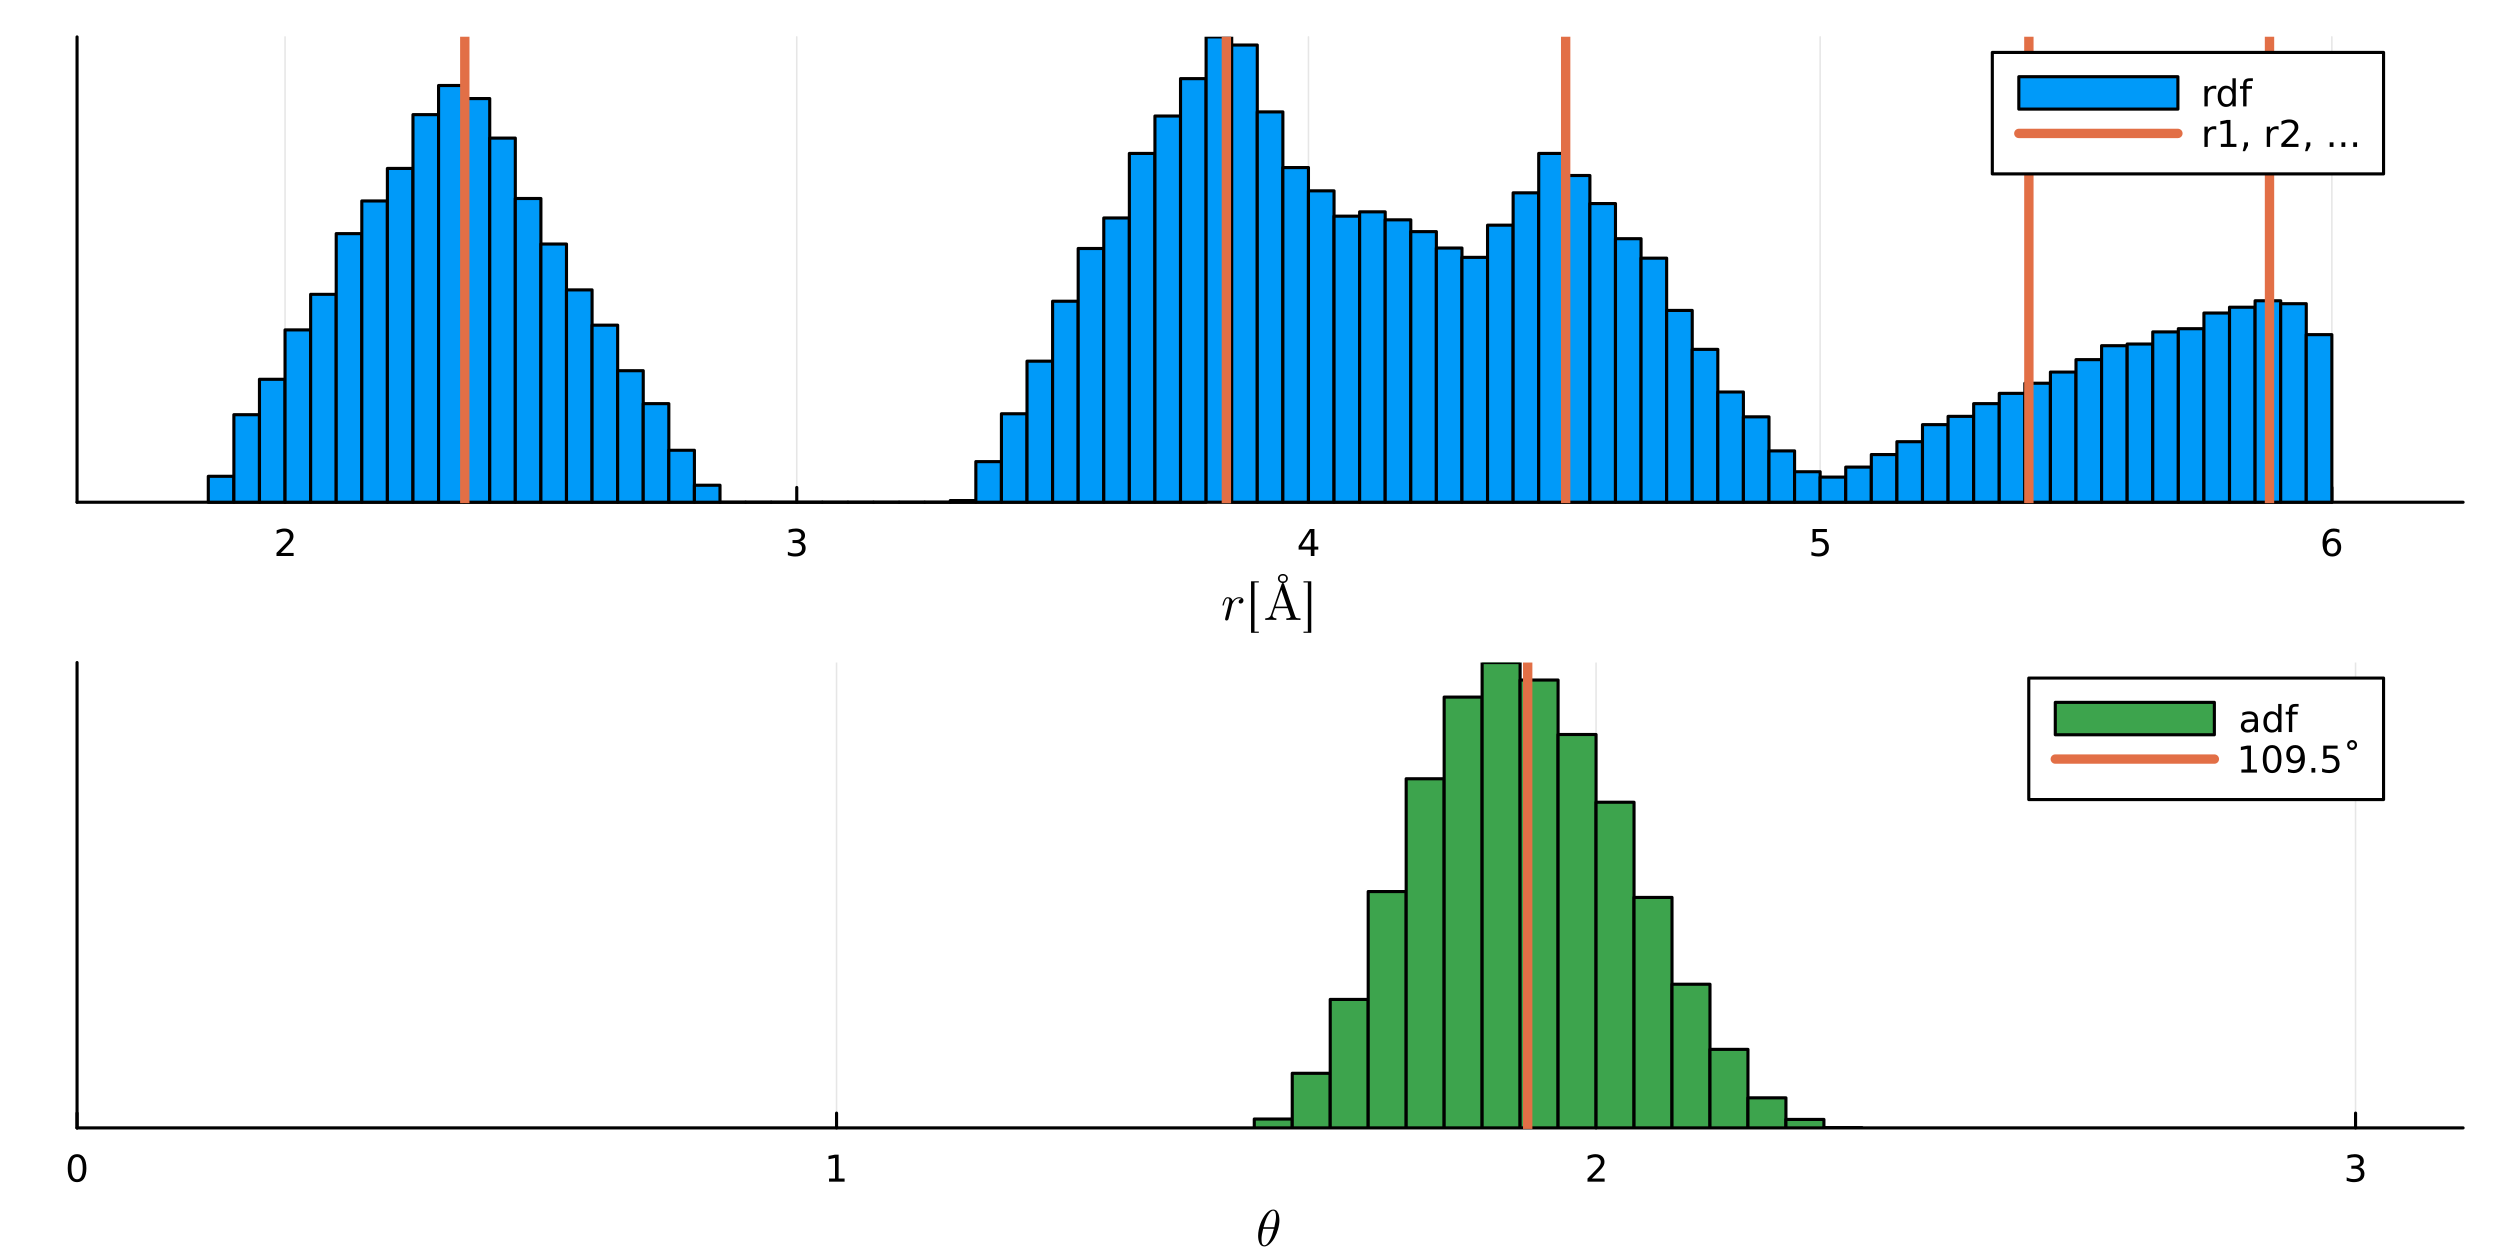 <?xml version="1.0" encoding="utf-8"?>
<svg xmlns="http://www.w3.org/2000/svg" xmlns:xlink="http://www.w3.org/1999/xlink" width="800" height="400" viewBox="0 0 3200 1600">
<rect x="0" y="0" width="3200" height="1600" fill="#333333" stroke="none"/>
<defs>
  <clipPath id="clip070">
    <rect x="0" y="0" width="3200" height="1600"/>
  </clipPath>
</defs>
<path clip-path="url(#clip070)" d="M0 1600 L3200 1600 L3200 0 L0 0  Z" fill="#ffffff" fill-rule="evenodd" fill-opacity="1"/>
<defs>
  <clipPath id="clip071">
    <rect x="640" y="0" width="2241" height="1600"/>
  </clipPath>
</defs>
<path clip-path="url(#clip070)" d="M98.632 642.869 L3152.76 642.869 L3152.76 47.244 L98.632 47.244  Z" fill="#ffffff" fill-rule="evenodd" fill-opacity="1"/>
<defs>
  <clipPath id="clip072">
    <rect x="98" y="47" width="3055" height="597"/>
  </clipPath>
</defs>
<polyline clip-path="url(#clip072)" style="stroke:#000000; stroke-linecap:round; stroke-linejoin:round; stroke-width:2; stroke-opacity:0.1; fill:none" points="364.861,642.869 364.861,47.244 "/>
<polyline clip-path="url(#clip072)" style="stroke:#000000; stroke-linecap:round; stroke-linejoin:round; stroke-width:2; stroke-opacity:0.1; fill:none" points="1019.84,642.869 1019.84,47.244 "/>
<polyline clip-path="url(#clip072)" style="stroke:#000000; stroke-linecap:round; stroke-linejoin:round; stroke-width:2; stroke-opacity:0.1; fill:none" points="1674.82,642.869 1674.82,47.244 "/>
<polyline clip-path="url(#clip072)" style="stroke:#000000; stroke-linecap:round; stroke-linejoin:round; stroke-width:2; stroke-opacity:0.1; fill:none" points="2329.8,642.869 2329.8,47.244 "/>
<polyline clip-path="url(#clip072)" style="stroke:#000000; stroke-linecap:round; stroke-linejoin:round; stroke-width:2; stroke-opacity:0.1; fill:none" points="2984.77,642.869 2984.77,47.244 "/>
<polyline clip-path="url(#clip070)" style="stroke:#000000; stroke-linecap:round; stroke-linejoin:round; stroke-width:4; stroke-opacity:1; fill:none" points="98.632,642.869 3152.76,642.869 "/>
<polyline clip-path="url(#clip070)" style="stroke:#000000; stroke-linecap:round; stroke-linejoin:round; stroke-width:4; stroke-opacity:1; fill:none" points="364.861,642.869 364.861,623.971 "/>
<polyline clip-path="url(#clip070)" style="stroke:#000000; stroke-linecap:round; stroke-linejoin:round; stroke-width:4; stroke-opacity:1; fill:none" points="1019.84,642.869 1019.84,623.971 "/>
<polyline clip-path="url(#clip070)" style="stroke:#000000; stroke-linecap:round; stroke-linejoin:round; stroke-width:4; stroke-opacity:1; fill:none" points="1674.82,642.869 1674.82,623.971 "/>
<polyline clip-path="url(#clip070)" style="stroke:#000000; stroke-linecap:round; stroke-linejoin:round; stroke-width:4; stroke-opacity:1; fill:none" points="2329.8,642.869 2329.8,623.971 "/>
<polyline clip-path="url(#clip070)" style="stroke:#000000; stroke-linecap:round; stroke-linejoin:round; stroke-width:4; stroke-opacity:1; fill:none" points="2984.77,642.869 2984.77,623.971 "/>
<path clip-path="url(#clip070)" d="M359.514 707.734 L375.833 707.734 L375.833 711.669 L353.889 711.669 L353.889 707.734 Q356.551 704.979 361.134 700.349 Q365.741 695.697 366.921 694.354 Q369.167 691.831 370.046 690.095 Q370.949 688.336 370.949 686.646 Q370.949 683.891 369.005 682.155 Q367.083 680.419 363.981 680.419 Q361.782 680.419 359.329 681.183 Q356.898 681.947 354.12 683.498 L354.12 678.775 Q356.944 677.641 359.398 677.063 Q361.852 676.484 363.889 676.484 Q369.259 676.484 372.454 679.169 Q375.648 681.854 375.648 686.345 Q375.648 688.474 374.838 690.396 Q374.051 692.294 371.944 694.886 Q371.366 695.558 368.264 698.775 Q365.162 701.97 359.514 707.734 Z" fill="#000000" fill-rule="nonzero" fill-opacity="1" /><path clip-path="url(#clip070)" d="M1024.09 693.035 Q1027.44 693.752 1029.32 696.021 Q1031.22 698.289 1031.22 701.623 Q1031.22 706.738 1027.7 709.539 Q1024.18 712.34 1017.7 712.34 Q1015.52 712.34 1013.21 711.9 Q1010.92 711.484 1008.46 710.627 L1008.46 706.113 Q1010.41 707.248 1012.72 707.826 Q1015.04 708.405 1017.56 708.405 Q1021.96 708.405 1024.25 706.669 Q1026.56 704.933 1026.56 701.623 Q1026.56 698.567 1024.41 696.854 Q1022.28 695.118 1018.46 695.118 L1014.43 695.118 L1014.43 691.275 L1018.65 691.275 Q1022.1 691.275 1023.92 689.91 Q1025.75 688.521 1025.75 685.928 Q1025.75 683.266 1023.86 681.854 Q1021.98 680.419 1018.46 680.419 Q1016.54 680.419 1014.34 680.836 Q1012.14 681.252 1009.5 682.132 L1009.5 677.965 Q1012.17 677.225 1014.48 676.854 Q1016.82 676.484 1018.88 676.484 Q1024.2 676.484 1027.3 678.914 Q1030.41 681.322 1030.41 685.442 Q1030.41 688.312 1028.76 690.303 Q1027.12 692.271 1024.09 693.035 Z" fill="#000000" fill-rule="nonzero" fill-opacity="1" /><path clip-path="url(#clip070)" d="M1677.83 681.183 L1666.02 699.632 L1677.83 699.632 L1677.83 681.183 M1676.6 677.109 L1682.48 677.109 L1682.48 699.632 L1687.41 699.632 L1687.41 703.521 L1682.48 703.521 L1682.48 711.669 L1677.83 711.669 L1677.83 703.521 L1662.22 703.521 L1662.22 699.007 L1676.6 677.109 Z" fill="#000000" fill-rule="nonzero" fill-opacity="1" /><path clip-path="url(#clip070)" d="M2320.07 677.109 L2338.43 677.109 L2338.43 681.044 L2324.36 681.044 L2324.36 689.516 Q2325.37 689.169 2326.39 689.007 Q2327.41 688.822 2328.43 688.822 Q2334.22 688.822 2337.6 691.993 Q2340.98 695.164 2340.98 700.581 Q2340.98 706.16 2337.5 709.261 Q2334.03 712.34 2327.71 712.34 Q2325.54 712.34 2323.27 711.97 Q2321.02 711.599 2318.62 710.859 L2318.62 706.16 Q2320.7 707.294 2322.92 707.849 Q2325.14 708.405 2327.62 708.405 Q2331.62 708.405 2333.96 706.298 Q2336.3 704.192 2336.3 700.581 Q2336.3 696.97 2333.96 694.863 Q2331.62 692.757 2327.62 692.757 Q2325.74 692.757 2323.87 693.174 Q2322.02 693.59 2320.07 694.47 L2320.07 677.109 Z" fill="#000000" fill-rule="nonzero" fill-opacity="1" /><path clip-path="url(#clip070)" d="M2985.18 692.525 Q2982.03 692.525 2980.18 694.678 Q2978.35 696.831 2978.35 700.581 Q2978.35 704.308 2980.18 706.484 Q2982.03 708.636 2985.18 708.636 Q2988.33 708.636 2990.16 706.484 Q2992.01 704.308 2992.01 700.581 Q2992.01 696.831 2990.16 694.678 Q2988.33 692.525 2985.18 692.525 M2994.46 677.873 L2994.46 682.132 Q2992.7 681.299 2990.9 680.859 Q2989.11 680.419 2987.35 680.419 Q2982.73 680.419 2980.27 683.544 Q2977.84 686.669 2977.49 692.988 Q2978.86 690.974 2980.92 689.91 Q2982.98 688.822 2985.46 688.822 Q2990.66 688.822 2993.67 691.993 Q2996.71 695.141 2996.71 700.581 Q2996.71 705.905 2993.56 709.123 Q2990.41 712.34 2985.18 712.34 Q2979.18 712.34 2976.01 707.757 Q2972.84 703.15 2972.84 694.424 Q2972.84 686.229 2976.73 681.368 Q2980.62 676.484 2987.17 676.484 Q2988.93 676.484 2990.71 676.831 Q2992.52 677.178 2994.46 677.873 Z" fill="#000000" fill-rule="nonzero" fill-opacity="1" /><path clip-path="url(#clip070)" d="M1591.63 768.656 Q1591.63 770.363 1590.51 771.458 Q1589.41 772.553 1587.99 772.553 Q1586.77 772.553 1586.13 771.845 Q1585.48 771.136 1585.48 770.234 Q1585.48 768.946 1586.48 767.883 Q1587.48 766.821 1588.93 766.595 Q1587.87 765.822 1586.16 765.822 Q1583.36 765.822 1580.88 767.98 Q1579.78 768.978 1578.59 770.814 Q1577.4 772.618 1577.17 773.391 L1575.08 781.99 Q1574.89 782.956 1573.7 787.593 Q1572.54 792.199 1572.44 792.392 Q1572.12 793.294 1571.41 793.777 Q1570.7 794.26 1569.99 794.26 Q1569.19 794.26 1568.64 793.777 Q1568.09 793.294 1568.09 792.456 Q1568.09 792.328 1568.19 791.845 Q1568.28 791.361 1568.45 790.685 Q1568.61 790.009 1568.67 789.622 L1572.5 774.389 Q1573.21 771.619 1573.37 770.75 Q1573.57 769.848 1573.57 768.85 Q1573.57 767.11 1573.02 766.466 Q1572.47 765.822 1571.51 765.822 Q1569.83 765.822 1568.74 767.819 Q1567.64 769.816 1566.71 773.68 Q1566.42 774.743 1566.22 774.969 Q1566.06 775.194 1565.58 775.194 Q1564.77 775.162 1564.77 774.518 Q1564.77 774.357 1565.03 773.326 Q1565.29 772.263 1565.77 770.717 Q1566.29 769.139 1566.84 768.141 Q1567.16 767.465 1567.45 767.014 Q1567.74 766.563 1568.32 765.854 Q1568.9 765.146 1569.77 764.759 Q1570.64 764.373 1571.7 764.373 Q1574.02 764.373 1575.66 765.79 Q1577.33 767.207 1577.72 769.429 Q1578.53 768.27 1579.52 767.271 Q1580.52 766.241 1582.36 765.307 Q1584.19 764.373 1586.16 764.373 Q1588.61 764.373 1590.12 765.629 Q1591.63 766.853 1591.63 768.656 Z" fill="#000000" fill-rule="nonzero" fill-opacity="1" /><path clip-path="url(#clip070)" d="M1601.34 810.009 L1601.34 744.051 L1611.29 744.051 L1611.29 745.565 L1605.75 745.565 L1605.75 808.495 L1611.29 808.495 L1611.29 810.009 L1601.34 810.009 Z" fill="#000000" fill-rule="nonzero" fill-opacity="1" /><path clip-path="url(#clip070)" d="M1664.64 793.519 L1656 793.326 Q1648.89 793.326 1646.5 793.519 L1646.5 791.49 Q1651.98 791.49 1651.98 789.493 Q1651.98 789.332 1651.79 788.56 L1648.31 778.479 L1632.01 778.479 L1628.95 787.11 Q1628.82 787.368 1628.82 788.109 Q1628.82 789.493 1630.14 790.492 Q1631.46 791.49 1633.78 791.49 L1633.78 793.519 L1626.18 793.326 L1619.48 793.519 L1619.48 791.49 Q1622.35 791.426 1624.19 790.427 Q1626.02 789.429 1626.86 787.046 L1640.51 747.626 Q1640.77 746.853 1641.06 746.595 Q1641.35 746.305 1642.09 746.305 Q1642.61 746.305 1642.9 746.499 Q1643.19 746.66 1643.28 746.885 Q1643.41 747.078 1643.61 747.626 L1657.84 788.849 Q1658.39 790.492 1659.45 791.007 Q1660.51 791.49 1663.48 791.49 L1664.64 791.49 L1664.64 793.519 M1647.57 776.45 L1640.13 755.001 L1632.72 776.45 L1647.57 776.45 M1646.25 740.476 Q1646.25 736.676 1642.09 736.676 Q1637.94 736.676 1637.94 740.476 Q1637.94 744.309 1642.09 744.309 Q1646.25 744.309 1646.25 740.476 M1648.44 740.412 Q1648.44 742.859 1646.6 744.599 Q1644.77 746.305 1642.03 746.305 Q1639.48 746.305 1637.62 744.599 Q1635.75 742.892 1635.75 740.412 Q1635.75 738.157 1637.55 736.418 Q1639.39 734.679 1642.16 734.679 Q1644.8 734.679 1646.6 736.386 Q1648.44 738.093 1648.44 740.412 Z" fill="#000000" fill-rule="nonzero" fill-opacity="1" /><path clip-path="url(#clip070)" d="M1668.47 808.495 L1674.01 808.495 L1674.01 745.565 L1668.47 745.565 L1668.47 744.051 L1678.42 744.051 L1678.42 810.009 L1668.47 810.009 L1668.47 808.495 Z" fill="#000000" fill-rule="nonzero" fill-opacity="1" /><polyline clip-path="url(#clip070)" style="stroke:#000000; stroke-linecap:round; stroke-linejoin:round; stroke-width:4; stroke-opacity:1; fill:none" points="98.632,642.869 98.632,47.244 "/>
<path clip-path="url(#clip070)" d="M-33.904 383.919 Q-33.204 381.85 -30.912 379.909 Q-28.62 377.935 -24.61 375.962 L-11.624 369.437 L-11.624 376.344 L-23.814 382.423 Q-28.588 384.778 -30.148 387.006 Q-31.708 389.203 -31.708 393.022 L-31.708 400.024 L-11.624 400.024 L-11.624 406.454 L-59.144 406.454 L-59.144 391.94 Q-59.144 383.792 -55.738 379.781 Q-52.333 375.771 -45.458 375.771 Q-40.97 375.771 -38.01 377.872 Q-35.05 379.941 -33.904 383.919 M-53.86 400.024 L-36.991 400.024 L-36.991 391.94 Q-36.991 387.293 -39.124 384.938 Q-41.288 382.55 -45.458 382.55 Q-49.627 382.55 -51.728 384.938 Q-53.86 387.293 -53.86 391.94 L-53.86 400.024 Z" fill="#000000" fill-rule="nonzero" fill-opacity="1" /><path clip-path="url(#clip070)" d="M-53.86 354.732 L-16.907 354.732 L-16.907 346.966 Q-16.907 337.131 -21.363 332.58 Q-25.819 327.996 -35.432 327.996 Q-44.98 327.996 -49.404 332.58 Q-53.86 337.131 -53.86 346.966 L-53.86 354.732 M-59.144 361.162 L-59.144 347.953 Q-59.144 334.139 -53.383 327.678 Q-47.654 321.217 -35.432 321.217 Q-23.146 321.217 -17.385 327.71 Q-11.624 334.203 -11.624 347.953 L-11.624 361.162 L-59.144 361.162 Z" fill="#000000" fill-rule="nonzero" fill-opacity="1" /><path clip-path="url(#clip070)" d="M-59.144 310.968 L-59.144 283.659 L-53.733 283.659 L-53.733 304.539 L-39.728 304.539 L-39.728 285.696 L-34.318 285.696 L-34.318 304.539 L-11.624 304.539 L-11.624 310.968 L-59.144 310.968 Z" fill="#000000" fill-rule="nonzero" fill-opacity="1" /><path clip-path="url(#clip072)" d="M266.614 609.702 L266.614 642.869 L299.363 642.869 L299.363 609.702 L266.614 609.702 L266.614 609.702  Z" fill="#009af9" fill-rule="evenodd" fill-opacity="1"/>
<polyline clip-path="url(#clip072)" style="stroke:#000000; stroke-linecap:round; stroke-linejoin:round; stroke-width:4; stroke-opacity:1; fill:none" points="266.614,609.702 266.614,642.869 299.363,642.869 299.363,609.702 266.614,609.702 "/>
<path clip-path="url(#clip072)" d="M299.363 530.809 L299.363 642.869 L332.112 642.869 L332.112 530.809 L299.363 530.809 L299.363 530.809  Z" fill="#009af9" fill-rule="evenodd" fill-opacity="1"/>
<polyline clip-path="url(#clip072)" style="stroke:#000000; stroke-linecap:round; stroke-linejoin:round; stroke-width:4; stroke-opacity:1; fill:none" points="299.363,530.809 299.363,642.869 332.112,642.869 332.112,530.809 299.363,530.809 "/>
<path clip-path="url(#clip072)" d="M332.112 485.475 L332.112 642.869 L364.861 642.869 L364.861 485.475 L332.112 485.475 L332.112 485.475  Z" fill="#009af9" fill-rule="evenodd" fill-opacity="1"/>
<polyline clip-path="url(#clip072)" style="stroke:#000000; stroke-linecap:round; stroke-linejoin:round; stroke-width:4; stroke-opacity:1; fill:none" points="332.112,485.475 332.112,642.869 364.861,642.869 364.861,485.475 332.112,485.475 "/>
<path clip-path="url(#clip072)" d="M364.861 422.282 L364.861 642.869 L397.61 642.869 L397.61 422.282 L364.861 422.282 L364.861 422.282  Z" fill="#009af9" fill-rule="evenodd" fill-opacity="1"/>
<polyline clip-path="url(#clip072)" style="stroke:#000000; stroke-linecap:round; stroke-linejoin:round; stroke-width:4; stroke-opacity:1; fill:none" points="364.861,422.282 364.861,642.869 397.61,642.869 397.61,422.282 364.861,422.282 "/>
<path clip-path="url(#clip072)" d="M397.61 376.751 L397.61 642.869 L430.359 642.869 L430.359 376.751 L397.61 376.751 L397.61 376.751  Z" fill="#009af9" fill-rule="evenodd" fill-opacity="1"/>
<polyline clip-path="url(#clip072)" style="stroke:#000000; stroke-linecap:round; stroke-linejoin:round; stroke-width:4; stroke-opacity:1; fill:none" points="397.61,376.751 397.61,642.869 430.359,642.869 430.359,376.751 397.61,376.751 "/>
<path clip-path="url(#clip072)" d="M430.359 299.035 L430.359 642.869 L463.108 642.869 L463.108 299.035 L430.359 299.035 L430.359 299.035  Z" fill="#009af9" fill-rule="evenodd" fill-opacity="1"/>
<polyline clip-path="url(#clip072)" style="stroke:#000000; stroke-linecap:round; stroke-linejoin:round; stroke-width:4; stroke-opacity:1; fill:none" points="430.359,299.035 430.359,642.869 463.108,642.869 463.108,299.035 430.359,299.035 "/>
<path clip-path="url(#clip072)" d="M463.108 257.234 L463.108 642.869 L495.857 642.869 L495.857 257.234 L463.108 257.234 L463.108 257.234  Z" fill="#009af9" fill-rule="evenodd" fill-opacity="1"/>
<polyline clip-path="url(#clip072)" style="stroke:#000000; stroke-linecap:round; stroke-linejoin:round; stroke-width:4; stroke-opacity:1; fill:none" points="463.108,257.234 463.108,642.869 495.857,642.869 495.857,257.234 463.108,257.234 "/>
<path clip-path="url(#clip072)" d="M495.857 215.628 L495.857 642.869 L528.606 642.869 L528.606 215.628 L495.857 215.628 L495.857 215.628  Z" fill="#009af9" fill-rule="evenodd" fill-opacity="1"/>
<polyline clip-path="url(#clip072)" style="stroke:#000000; stroke-linecap:round; stroke-linejoin:round; stroke-width:4; stroke-opacity:1; fill:none" points="495.857,215.628 495.857,642.869 528.606,642.869 528.606,215.628 495.857,215.628 "/>
<path clip-path="url(#clip072)" d="M528.606 146.744 L528.606 642.869 L561.355 642.869 L561.355 146.744 L528.606 146.744 L528.606 146.744  Z" fill="#009af9" fill-rule="evenodd" fill-opacity="1"/>
<polyline clip-path="url(#clip072)" style="stroke:#000000; stroke-linecap:round; stroke-linejoin:round; stroke-width:4; stroke-opacity:1; fill:none" points="528.606,146.744 528.606,642.869 561.355,642.869 561.355,146.744 528.606,146.744 "/>
<path clip-path="url(#clip072)" d="M561.355 109.456 L561.355 642.869 L594.103 642.869 L594.103 109.456 L561.355 109.456 L561.355 109.456  Z" fill="#009af9" fill-rule="evenodd" fill-opacity="1"/>
<polyline clip-path="url(#clip072)" style="stroke:#000000; stroke-linecap:round; stroke-linejoin:round; stroke-width:4; stroke-opacity:1; fill:none" points="561.355,109.456 561.355,642.869 594.103,642.869 594.103,109.456 561.355,109.456 "/>
<path clip-path="url(#clip072)" d="M594.103 126.137 L594.103 642.869 L626.852 642.869 L626.852 126.137 L594.103 126.137 L594.103 126.137  Z" fill="#009af9" fill-rule="evenodd" fill-opacity="1"/>
<polyline clip-path="url(#clip072)" style="stroke:#000000; stroke-linecap:round; stroke-linejoin:round; stroke-width:4; stroke-opacity:1; fill:none" points="594.103,126.137 594.103,642.869 626.852,642.869 626.852,126.137 594.103,126.137 "/>
<path clip-path="url(#clip072)" d="M626.852 176.77 L626.852 642.869 L659.601 642.869 L659.601 176.77 L626.852 176.77 L626.852 176.77  Z" fill="#009af9" fill-rule="evenodd" fill-opacity="1"/>
<polyline clip-path="url(#clip072)" style="stroke:#000000; stroke-linecap:round; stroke-linejoin:round; stroke-width:4; stroke-opacity:1; fill:none" points="626.852,176.77 626.852,642.869 659.601,642.869 659.601,176.77 626.852,176.77 "/>
<path clip-path="url(#clip072)" d="M659.601 254.094 L659.601 642.869 L692.35 642.869 L692.35 254.094 L659.601 254.094 L659.601 254.094  Z" fill="#009af9" fill-rule="evenodd" fill-opacity="1"/>
<polyline clip-path="url(#clip072)" style="stroke:#000000; stroke-linecap:round; stroke-linejoin:round; stroke-width:4; stroke-opacity:1; fill:none" points="659.601,254.094 659.601,642.869 692.35,642.869 692.35,254.094 659.601,254.094 "/>
<path clip-path="url(#clip072)" d="M692.35 312.38 L692.35 642.869 L725.099 642.869 L725.099 312.38 L692.35 312.38 L692.35 312.38  Z" fill="#009af9" fill-rule="evenodd" fill-opacity="1"/>
<polyline clip-path="url(#clip072)" style="stroke:#000000; stroke-linecap:round; stroke-linejoin:round; stroke-width:4; stroke-opacity:1; fill:none" points="692.35,312.38 692.35,642.869 725.099,642.869 725.099,312.38 692.35,312.38 "/>
<path clip-path="url(#clip072)" d="M725.099 371.06 L725.099 642.869 L757.848 642.869 L757.848 371.06 L725.099 371.06 L725.099 371.06  Z" fill="#009af9" fill-rule="evenodd" fill-opacity="1"/>
<polyline clip-path="url(#clip072)" style="stroke:#000000; stroke-linecap:round; stroke-linejoin:round; stroke-width:4; stroke-opacity:1; fill:none" points="725.099,371.06 725.099,642.869 757.848,642.869 757.848,371.06 725.099,371.06 "/>
<path clip-path="url(#clip072)" d="M757.848 416.198 L757.848 642.869 L790.597 642.869 L790.597 416.198 L757.848 416.198 L757.848 416.198  Z" fill="#009af9" fill-rule="evenodd" fill-opacity="1"/>
<polyline clip-path="url(#clip072)" style="stroke:#000000; stroke-linecap:round; stroke-linejoin:round; stroke-width:4; stroke-opacity:1; fill:none" points="757.848,416.198 757.848,642.869 790.597,642.869 790.597,416.198 757.848,416.198 "/>
<path clip-path="url(#clip072)" d="M790.597 474.485 L790.597 642.869 L823.346 642.869 L823.346 474.485 L790.597 474.485 L790.597 474.485  Z" fill="#009af9" fill-rule="evenodd" fill-opacity="1"/>
<polyline clip-path="url(#clip072)" style="stroke:#000000; stroke-linecap:round; stroke-linejoin:round; stroke-width:4; stroke-opacity:1; fill:none" points="790.597,474.485 790.597,642.869 823.346,642.869 823.346,474.485 790.597,474.485 "/>
<path clip-path="url(#clip072)" d="M823.346 516.679 L823.346 642.869 L856.095 642.869 L856.095 516.679 L823.346 516.679 L823.346 516.679  Z" fill="#009af9" fill-rule="evenodd" fill-opacity="1"/>
<polyline clip-path="url(#clip072)" style="stroke:#000000; stroke-linecap:round; stroke-linejoin:round; stroke-width:4; stroke-opacity:1; fill:none" points="823.346,516.679 823.346,642.869 856.095,642.869 856.095,516.679 823.346,516.679 "/>
<path clip-path="url(#clip072)" d="M856.095 576.339 L856.095 642.869 L888.844 642.869 L888.844 576.339 L856.095 576.339 L856.095 576.339  Z" fill="#009af9" fill-rule="evenodd" fill-opacity="1"/>
<polyline clip-path="url(#clip072)" style="stroke:#000000; stroke-linecap:round; stroke-linejoin:round; stroke-width:4; stroke-opacity:1; fill:none" points="856.095,576.339 856.095,642.869 888.844,642.869 888.844,576.339 856.095,576.339 "/>
<path clip-path="url(#clip072)" d="M888.844 621.085 L888.844 642.869 L921.593 642.869 L921.593 621.085 L888.844 621.085 L888.844 621.085  Z" fill="#009af9" fill-rule="evenodd" fill-opacity="1"/>
<polyline clip-path="url(#clip072)" style="stroke:#000000; stroke-linecap:round; stroke-linejoin:round; stroke-width:4; stroke-opacity:1; fill:none" points="888.844,621.085 888.844,642.869 921.593,642.869 921.593,621.085 888.844,621.085 "/>
<path clip-path="url(#clip072)" d="M921.593 642.869 L921.593 642.869 L954.341 642.869 L954.341 642.869 L921.593 642.869 L921.593 642.869  Z" fill="#009af9" fill-rule="evenodd" fill-opacity="1"/>
<polyline clip-path="url(#clip072)" style="stroke:#000000; stroke-linecap:round; stroke-linejoin:round; stroke-width:4; stroke-opacity:1; fill:none" points="921.593,642.869 921.593,642.869 954.341,642.869 921.593,642.869 "/>
<path clip-path="url(#clip072)" d="M954.341 642.869 L954.341 642.869 L987.09 642.869 L987.09 642.869 L954.341 642.869 L954.341 642.869  Z" fill="#009af9" fill-rule="evenodd" fill-opacity="1"/>
<polyline clip-path="url(#clip072)" style="stroke:#000000; stroke-linecap:round; stroke-linejoin:round; stroke-width:4; stroke-opacity:1; fill:none" points="954.341,642.869 954.341,642.869 987.09,642.869 954.341,642.869 "/>
<path clip-path="url(#clip072)" d="M987.09 642.869 L987.09 642.869 L1019.84 642.869 L1019.84 642.869 L987.09 642.869 L987.09 642.869  Z" fill="#009af9" fill-rule="evenodd" fill-opacity="1"/>
<polyline clip-path="url(#clip072)" style="stroke:#000000; stroke-linecap:round; stroke-linejoin:round; stroke-width:4; stroke-opacity:1; fill:none" points="987.09,642.869 987.09,642.869 1019.84,642.869 987.09,642.869 "/>
<path clip-path="url(#clip072)" d="M1019.84 642.869 L1019.84 642.869 L1052.59 642.869 L1052.59 642.869 L1019.84 642.869 L1019.84 642.869  Z" fill="#009af9" fill-rule="evenodd" fill-opacity="1"/>
<polyline clip-path="url(#clip072)" style="stroke:#000000; stroke-linecap:round; stroke-linejoin:round; stroke-width:4; stroke-opacity:1; fill:none" points="1019.84,642.869 1019.84,642.869 1052.59,642.869 1019.84,642.869 "/>
<path clip-path="url(#clip072)" d="M1052.59 642.869 L1052.59 642.869 L1085.34 642.869 L1085.34 642.869 L1052.59 642.869 L1052.59 642.869  Z" fill="#009af9" fill-rule="evenodd" fill-opacity="1"/>
<polyline clip-path="url(#clip072)" style="stroke:#000000; stroke-linecap:round; stroke-linejoin:round; stroke-width:4; stroke-opacity:1; fill:none" points="1052.59,642.869 1052.59,642.869 1085.34,642.869 1052.59,642.869 "/>
<path clip-path="url(#clip072)" d="M1085.34 642.869 L1085.34 642.869 L1118.09 642.869 L1118.09 642.869 L1085.34 642.869 L1085.34 642.869  Z" fill="#009af9" fill-rule="evenodd" fill-opacity="1"/>
<polyline clip-path="url(#clip072)" style="stroke:#000000; stroke-linecap:round; stroke-linejoin:round; stroke-width:4; stroke-opacity:1; fill:none" points="1085.34,642.869 1085.34,642.869 1118.09,642.869 1085.34,642.869 "/>
<path clip-path="url(#clip072)" d="M1118.09 642.869 L1118.09 642.869 L1150.83 642.869 L1150.83 642.869 L1118.09 642.869 L1118.09 642.869  Z" fill="#009af9" fill-rule="evenodd" fill-opacity="1"/>
<polyline clip-path="url(#clip072)" style="stroke:#000000; stroke-linecap:round; stroke-linejoin:round; stroke-width:4; stroke-opacity:1; fill:none" points="1118.09,642.869 1118.09,642.869 1150.83,642.869 1118.09,642.869 "/>
<path clip-path="url(#clip072)" d="M1150.83 642.869 L1150.83 642.869 L1183.58 642.869 L1183.58 642.869 L1150.83 642.869 L1150.83 642.869  Z" fill="#009af9" fill-rule="evenodd" fill-opacity="1"/>
<polyline clip-path="url(#clip072)" style="stroke:#000000; stroke-linecap:round; stroke-linejoin:round; stroke-width:4; stroke-opacity:1; fill:none" points="1150.83,642.869 1150.83,642.869 1183.58,642.869 1150.83,642.869 "/>
<path clip-path="url(#clip072)" d="M1183.58 642.869 L1183.58 642.869 L1216.33 642.869 L1216.33 642.869 L1183.58 642.869 L1183.58 642.869  Z" fill="#009af9" fill-rule="evenodd" fill-opacity="1"/>
<polyline clip-path="url(#clip072)" style="stroke:#000000; stroke-linecap:round; stroke-linejoin:round; stroke-width:4; stroke-opacity:1; fill:none" points="1183.58,642.869 1183.58,642.869 1216.33,642.869 1183.58,642.869 "/>
<path clip-path="url(#clip072)" d="M1216.33 640.71 L1216.33 642.869 L1249.08 642.869 L1249.08 640.71 L1216.33 640.71 L1216.33 640.71  Z" fill="#009af9" fill-rule="evenodd" fill-opacity="1"/>
<polyline clip-path="url(#clip072)" style="stroke:#000000; stroke-linecap:round; stroke-linejoin:round; stroke-width:4; stroke-opacity:1; fill:none" points="1216.33,640.71 1216.33,642.869 1249.08,642.869 1249.08,640.71 1216.33,640.71 "/>
<path clip-path="url(#clip072)" d="M1249.08 590.862 L1249.08 642.869 L1281.83 642.869 L1281.83 590.862 L1249.08 590.862 L1249.08 590.862  Z" fill="#009af9" fill-rule="evenodd" fill-opacity="1"/>
<polyline clip-path="url(#clip072)" style="stroke:#000000; stroke-linecap:round; stroke-linejoin:round; stroke-width:4; stroke-opacity:1; fill:none" points="1249.08,590.862 1249.08,642.869 1281.83,642.869 1281.83,590.862 1249.08,590.862 "/>
<path clip-path="url(#clip072)" d="M1281.83 529.631 L1281.83 642.869 L1314.58 642.869 L1314.58 529.631 L1281.83 529.631 L1281.83 529.631  Z" fill="#009af9" fill-rule="evenodd" fill-opacity="1"/>
<polyline clip-path="url(#clip072)" style="stroke:#000000; stroke-linecap:round; stroke-linejoin:round; stroke-width:4; stroke-opacity:1; fill:none" points="1281.83,529.631 1281.83,642.869 1314.58,642.869 1314.58,529.631 1281.83,529.631 "/>
<path clip-path="url(#clip072)" d="M1314.58 462.317 L1314.58 642.869 L1347.33 642.869 L1347.33 462.317 L1314.58 462.317 L1314.58 462.317  Z" fill="#009af9" fill-rule="evenodd" fill-opacity="1"/>
<polyline clip-path="url(#clip072)" style="stroke:#000000; stroke-linecap:round; stroke-linejoin:round; stroke-width:4; stroke-opacity:1; fill:none" points="1314.58,462.317 1314.58,642.869 1347.33,642.869 1347.33,462.317 1314.58,462.317 "/>
<path clip-path="url(#clip072)" d="M1347.33 385.582 L1347.33 642.869 L1380.08 642.869 L1380.08 385.582 L1347.33 385.582 L1347.33 385.582  Z" fill="#009af9" fill-rule="evenodd" fill-opacity="1"/>
<polyline clip-path="url(#clip072)" style="stroke:#000000; stroke-linecap:round; stroke-linejoin:round; stroke-width:4; stroke-opacity:1; fill:none" points="1347.33,385.582 1347.33,642.869 1380.08,642.869 1380.08,385.582 1347.33,385.582 "/>
<path clip-path="url(#clip072)" d="M1380.08 318.072 L1380.08 642.869 L1412.83 642.869 L1412.83 318.072 L1380.08 318.072 L1380.08 318.072  Z" fill="#009af9" fill-rule="evenodd" fill-opacity="1"/>
<polyline clip-path="url(#clip072)" style="stroke:#000000; stroke-linecap:round; stroke-linejoin:round; stroke-width:4; stroke-opacity:1; fill:none" points="1380.08,318.072 1380.08,642.869 1412.83,642.869 1412.83,318.072 1380.08,318.072 "/>
<path clip-path="url(#clip072)" d="M1412.83 279.018 L1412.83 642.869 L1445.58 642.869 L1445.58 279.018 L1412.83 279.018 L1412.83 279.018  Z" fill="#009af9" fill-rule="evenodd" fill-opacity="1"/>
<polyline clip-path="url(#clip072)" style="stroke:#000000; stroke-linecap:round; stroke-linejoin:round; stroke-width:4; stroke-opacity:1; fill:none" points="1412.83,279.018 1412.83,642.869 1445.58,642.869 1445.58,279.018 1412.83,279.018 "/>
<path clip-path="url(#clip072)" d="M1445.58 196.396 L1445.58 642.869 L1478.32 642.869 L1478.32 196.396 L1445.58 196.396 L1445.58 196.396  Z" fill="#009af9" fill-rule="evenodd" fill-opacity="1"/>
<polyline clip-path="url(#clip072)" style="stroke:#000000; stroke-linecap:round; stroke-linejoin:round; stroke-width:4; stroke-opacity:1; fill:none" points="1445.58,196.396 1445.58,642.869 1478.32,642.869 1478.32,196.396 1445.58,196.396 "/>
<path clip-path="url(#clip072)" d="M1478.32 148.51 L1478.32 642.869 L1511.07 642.869 L1511.07 148.51 L1478.32 148.51 L1478.32 148.51  Z" fill="#009af9" fill-rule="evenodd" fill-opacity="1"/>
<polyline clip-path="url(#clip072)" style="stroke:#000000; stroke-linecap:round; stroke-linejoin:round; stroke-width:4; stroke-opacity:1; fill:none" points="1478.32,148.51 1478.32,642.869 1511.07,642.869 1511.07,148.51 1478.32,148.51 "/>
<path clip-path="url(#clip072)" d="M1511.07 100.625 L1511.07 642.869 L1543.82 642.869 L1543.82 100.625 L1511.07 100.625 L1511.07 100.625  Z" fill="#009af9" fill-rule="evenodd" fill-opacity="1"/>
<polyline clip-path="url(#clip072)" style="stroke:#000000; stroke-linecap:round; stroke-linejoin:round; stroke-width:4; stroke-opacity:1; fill:none" points="1511.07,100.625 1511.07,642.869 1543.82,642.869 1543.82,100.625 1511.07,100.625 "/>
<path clip-path="url(#clip072)" d="M1543.82 47.244 L1543.82 642.869 L1576.57 642.869 L1576.57 47.244 L1543.82 47.244 L1543.82 47.244  Z" fill="#009af9" fill-rule="evenodd" fill-opacity="1"/>
<polyline clip-path="url(#clip072)" style="stroke:#000000; stroke-linecap:round; stroke-linejoin:round; stroke-width:4; stroke-opacity:1; fill:none" points="1543.82,47.244 1543.82,642.869 1576.57,642.869 1576.57,47.244 1543.82,47.244 "/>
<path clip-path="url(#clip072)" d="M1576.57 57.645 L1576.57 642.869 L1609.32 642.869 L1609.32 57.645 L1576.57 57.645 L1576.57 57.645  Z" fill="#009af9" fill-rule="evenodd" fill-opacity="1"/>
<polyline clip-path="url(#clip072)" style="stroke:#000000; stroke-linecap:round; stroke-linejoin:round; stroke-width:4; stroke-opacity:1; fill:none" points="1576.57,57.645 1576.57,642.869 1609.32,642.869 1609.32,57.645 1576.57,57.645 "/>
<path clip-path="url(#clip072)" d="M1609.32 143.211 L1609.32 642.869 L1642.07 642.869 L1642.07 143.211 L1609.32 143.211 L1609.32 143.211  Z" fill="#009af9" fill-rule="evenodd" fill-opacity="1"/>
<polyline clip-path="url(#clip072)" style="stroke:#000000; stroke-linecap:round; stroke-linejoin:round; stroke-width:4; stroke-opacity:1; fill:none" points="1609.32,143.211 1609.32,642.869 1642.07,642.869 1642.07,143.211 1609.32,143.211 "/>
<path clip-path="url(#clip072)" d="M1642.07 214.451 L1642.07 642.869 L1674.82 642.869 L1674.82 214.451 L1642.07 214.451 L1642.07 214.451  Z" fill="#009af9" fill-rule="evenodd" fill-opacity="1"/>
<polyline clip-path="url(#clip072)" style="stroke:#000000; stroke-linecap:round; stroke-linejoin:round; stroke-width:4; stroke-opacity:1; fill:none" points="1642.07,214.451 1642.07,642.869 1674.82,642.869 1674.82,214.451 1642.07,214.451 "/>
<path clip-path="url(#clip072)" d="M1674.82 244.281 L1674.82 642.869 L1707.57 642.869 L1707.57 244.281 L1674.82 244.281 L1674.82 244.281  Z" fill="#009af9" fill-rule="evenodd" fill-opacity="1"/>
<polyline clip-path="url(#clip072)" style="stroke:#000000; stroke-linecap:round; stroke-linejoin:round; stroke-width:4; stroke-opacity:1; fill:none" points="1674.82,244.281 1674.82,642.869 1707.57,642.869 1707.57,244.281 1674.82,244.281 "/>
<path clip-path="url(#clip072)" d="M1707.57 276.663 L1707.57 642.869 L1740.32 642.869 L1740.32 276.663 L1707.57 276.663 L1707.57 276.663  Z" fill="#009af9" fill-rule="evenodd" fill-opacity="1"/>
<polyline clip-path="url(#clip072)" style="stroke:#000000; stroke-linecap:round; stroke-linejoin:round; stroke-width:4; stroke-opacity:1; fill:none" points="1707.57,276.663 1707.57,642.869 1740.32,642.869 1740.32,276.663 1707.57,276.663 "/>
<path clip-path="url(#clip072)" d="M1740.32 271.168 L1740.32 642.869 L1773.06 642.869 L1773.06 271.168 L1740.32 271.168 L1740.32 271.168  Z" fill="#009af9" fill-rule="evenodd" fill-opacity="1"/>
<polyline clip-path="url(#clip072)" style="stroke:#000000; stroke-linecap:round; stroke-linejoin:round; stroke-width:4; stroke-opacity:1; fill:none" points="1740.32,271.168 1740.32,642.869 1773.06,642.869 1773.06,271.168 1740.32,271.168 "/>
<path clip-path="url(#clip072)" d="M1773.06 281.373 L1773.06 642.869 L1805.81 642.869 L1805.81 281.373 L1773.06 281.373 L1773.06 281.373  Z" fill="#009af9" fill-rule="evenodd" fill-opacity="1"/>
<polyline clip-path="url(#clip072)" style="stroke:#000000; stroke-linecap:round; stroke-linejoin:round; stroke-width:4; stroke-opacity:1; fill:none" points="1773.06,281.373 1773.06,642.869 1805.81,642.869 1805.81,281.373 1773.06,281.373 "/>
<path clip-path="url(#clip072)" d="M1805.81 296.484 L1805.81 642.869 L1838.56 642.869 L1838.56 296.484 L1805.81 296.484 L1805.81 296.484  Z" fill="#009af9" fill-rule="evenodd" fill-opacity="1"/>
<polyline clip-path="url(#clip072)" style="stroke:#000000; stroke-linecap:round; stroke-linejoin:round; stroke-width:4; stroke-opacity:1; fill:none" points="1805.81,296.484 1805.81,642.869 1838.56,642.869 1838.56,296.484 1805.81,296.484 "/>
<path clip-path="url(#clip072)" d="M1838.56 317.483 L1838.56 642.869 L1871.31 642.869 L1871.31 317.483 L1838.56 317.483 L1838.56 317.483  Z" fill="#009af9" fill-rule="evenodd" fill-opacity="1"/>
<polyline clip-path="url(#clip072)" style="stroke:#000000; stroke-linecap:round; stroke-linejoin:round; stroke-width:4; stroke-opacity:1; fill:none" points="1838.56,317.483 1838.56,642.869 1871.31,642.869 1871.31,317.483 1838.56,317.483 "/>
<path clip-path="url(#clip072)" d="M1871.31 329.454 L1871.31 642.869 L1904.06 642.869 L1904.06 329.454 L1871.31 329.454 L1871.31 329.454  Z" fill="#009af9" fill-rule="evenodd" fill-opacity="1"/>
<polyline clip-path="url(#clip072)" style="stroke:#000000; stroke-linecap:round; stroke-linejoin:round; stroke-width:4; stroke-opacity:1; fill:none" points="1871.31,329.454 1871.31,642.869 1904.06,642.869 1904.06,329.454 1871.31,329.454 "/>
<path clip-path="url(#clip072)" d="M1904.06 288.242 L1904.06 642.869 L1936.81 642.869 L1936.81 288.242 L1904.06 288.242 L1904.06 288.242  Z" fill="#009af9" fill-rule="evenodd" fill-opacity="1"/>
<polyline clip-path="url(#clip072)" style="stroke:#000000; stroke-linecap:round; stroke-linejoin:round; stroke-width:4; stroke-opacity:1; fill:none" points="1904.06,288.242 1904.06,642.869 1936.81,642.869 1936.81,288.242 1904.06,288.242 "/>
<path clip-path="url(#clip072)" d="M1936.81 246.832 L1936.81 642.869 L1969.56 642.869 L1969.56 246.832 L1936.81 246.832 L1936.81 246.832  Z" fill="#009af9" fill-rule="evenodd" fill-opacity="1"/>
<polyline clip-path="url(#clip072)" style="stroke:#000000; stroke-linecap:round; stroke-linejoin:round; stroke-width:4; stroke-opacity:1; fill:none" points="1936.81,246.832 1936.81,642.869 1969.56,642.869 1969.56,246.832 1936.81,246.832 "/>
<path clip-path="url(#clip072)" d="M1969.56 196.396 L1969.56 642.869 L2002.31 642.869 L2002.31 196.396 L1969.56 196.396 L1969.56 196.396  Z" fill="#009af9" fill-rule="evenodd" fill-opacity="1"/>
<polyline clip-path="url(#clip072)" style="stroke:#000000; stroke-linecap:round; stroke-linejoin:round; stroke-width:4; stroke-opacity:1; fill:none" points="1969.56,196.396 1969.56,642.869 2002.31,642.869 2002.31,196.396 1969.56,196.396 "/>
<path clip-path="url(#clip072)" d="M2002.31 224.656 L2002.31 642.869 L2035.06 642.869 L2035.06 224.656 L2002.31 224.656 L2002.31 224.656  Z" fill="#009af9" fill-rule="evenodd" fill-opacity="1"/>
<polyline clip-path="url(#clip072)" style="stroke:#000000; stroke-linecap:round; stroke-linejoin:round; stroke-width:4; stroke-opacity:1; fill:none" points="2002.31,224.656 2002.31,642.869 2035.06,642.869 2035.06,224.656 2002.31,224.656 "/>
<path clip-path="url(#clip072)" d="M2035.06 260.57 L2035.06 642.869 L2067.8 642.869 L2067.8 260.57 L2035.06 260.57 L2035.06 260.57  Z" fill="#009af9" fill-rule="evenodd" fill-opacity="1"/>
<polyline clip-path="url(#clip072)" style="stroke:#000000; stroke-linecap:round; stroke-linejoin:round; stroke-width:4; stroke-opacity:1; fill:none" points="2035.06,260.57 2035.06,642.869 2067.8,642.869 2067.8,260.57 2035.06,260.57 "/>
<path clip-path="url(#clip072)" d="M2067.8 305.512 L2067.8 642.869 L2100.55 642.869 L2100.55 305.512 L2067.8 305.512 L2067.8 305.512  Z" fill="#009af9" fill-rule="evenodd" fill-opacity="1"/>
<polyline clip-path="url(#clip072)" style="stroke:#000000; stroke-linecap:round; stroke-linejoin:round; stroke-width:4; stroke-opacity:1; fill:none" points="2067.8,305.512 2067.8,642.869 2100.55,642.869 2100.55,305.512 2067.8,305.512 "/>
<path clip-path="url(#clip072)" d="M2100.55 330.436 L2100.55 642.869 L2133.3 642.869 L2133.3 330.436 L2100.55 330.436 L2100.55 330.436  Z" fill="#009af9" fill-rule="evenodd" fill-opacity="1"/>
<polyline clip-path="url(#clip072)" style="stroke:#000000; stroke-linecap:round; stroke-linejoin:round; stroke-width:4; stroke-opacity:1; fill:none" points="2100.55,330.436 2100.55,642.869 2133.3,642.869 2133.3,330.436 2100.55,330.436 "/>
<path clip-path="url(#clip072)" d="M2133.3 397.358 L2133.3 642.869 L2166.05 642.869 L2166.05 397.358 L2133.3 397.358 L2133.3 397.358  Z" fill="#009af9" fill-rule="evenodd" fill-opacity="1"/>
<polyline clip-path="url(#clip072)" style="stroke:#000000; stroke-linecap:round; stroke-linejoin:round; stroke-width:4; stroke-opacity:1; fill:none" points="2133.3,397.358 2133.3,642.869 2166.05,642.869 2166.05,397.358 2133.3,397.358 "/>
<path clip-path="url(#clip072)" d="M2166.05 447.206 L2166.05 642.869 L2198.8 642.869 L2198.8 447.206 L2166.05 447.206 L2166.05 447.206  Z" fill="#009af9" fill-rule="evenodd" fill-opacity="1"/>
<polyline clip-path="url(#clip072)" style="stroke:#000000; stroke-linecap:round; stroke-linejoin:round; stroke-width:4; stroke-opacity:1; fill:none" points="2166.05,447.206 2166.05,642.869 2198.8,642.869 2198.8,447.206 2166.05,447.206 "/>
<path clip-path="url(#clip072)" d="M2198.8 501.764 L2198.8 642.869 L2231.55 642.869 L2231.55 501.764 L2198.8 501.764 L2198.8 501.764  Z" fill="#009af9" fill-rule="evenodd" fill-opacity="1"/>
<polyline clip-path="url(#clip072)" style="stroke:#000000; stroke-linecap:round; stroke-linejoin:round; stroke-width:4; stroke-opacity:1; fill:none" points="2198.8,501.764 2198.8,642.869 2231.55,642.869 2231.55,501.764 2198.8,501.764 "/>
<path clip-path="url(#clip072)" d="M2231.55 533.556 L2231.55 642.869 L2264.3 642.869 L2264.3 533.556 L2231.55 533.556 L2231.55 533.556  Z" fill="#009af9" fill-rule="evenodd" fill-opacity="1"/>
<polyline clip-path="url(#clip072)" style="stroke:#000000; stroke-linecap:round; stroke-linejoin:round; stroke-width:4; stroke-opacity:1; fill:none" points="2231.55,533.556 2231.55,642.869 2264.3,642.869 2264.3,533.556 2231.55,533.556 "/>
<path clip-path="url(#clip072)" d="M2264.3 577.124 L2264.3 642.869 L2297.05 642.869 L2297.05 577.124 L2264.3 577.124 L2264.3 577.124  Z" fill="#009af9" fill-rule="evenodd" fill-opacity="1"/>
<polyline clip-path="url(#clip072)" style="stroke:#000000; stroke-linecap:round; stroke-linejoin:round; stroke-width:4; stroke-opacity:1; fill:none" points="2264.3,577.124 2264.3,642.869 2297.05,642.869 2297.05,577.124 2264.3,577.124 "/>
<path clip-path="url(#clip072)" d="M2297.05 603.815 L2297.05 642.869 L2329.8 642.869 L2329.8 603.815 L2297.05 603.815 L2297.05 603.815  Z" fill="#009af9" fill-rule="evenodd" fill-opacity="1"/>
<polyline clip-path="url(#clip072)" style="stroke:#000000; stroke-linecap:round; stroke-linejoin:round; stroke-width:4; stroke-opacity:1; fill:none" points="2297.05,603.815 2297.05,642.869 2329.8,642.869 2329.8,603.815 2297.05,603.815 "/>
<path clip-path="url(#clip072)" d="M2329.8 610.683 L2329.8 642.869 L2362.54 642.869 L2362.54 610.683 L2329.8 610.683 L2329.8 610.683  Z" fill="#009af9" fill-rule="evenodd" fill-opacity="1"/>
<polyline clip-path="url(#clip072)" style="stroke:#000000; stroke-linecap:round; stroke-linejoin:round; stroke-width:4; stroke-opacity:1; fill:none" points="2329.8,610.683 2329.8,642.869 2362.54,642.869 2362.54,610.683 2329.8,610.683 "/>
<path clip-path="url(#clip072)" d="M2362.54 597.927 L2362.54 642.869 L2395.29 642.869 L2395.29 597.927 L2362.54 597.927 L2362.54 597.927  Z" fill="#009af9" fill-rule="evenodd" fill-opacity="1"/>
<polyline clip-path="url(#clip072)" style="stroke:#000000; stroke-linecap:round; stroke-linejoin:round; stroke-width:4; stroke-opacity:1; fill:none" points="2362.54,597.927 2362.54,642.869 2395.29,642.869 2395.29,597.927 2362.54,597.927 "/>
<path clip-path="url(#clip072)" d="M2395.29 581.834 L2395.29 642.869 L2428.04 642.869 L2428.04 581.834 L2395.29 581.834 L2395.29 581.834  Z" fill="#009af9" fill-rule="evenodd" fill-opacity="1"/>
<polyline clip-path="url(#clip072)" style="stroke:#000000; stroke-linecap:round; stroke-linejoin:round; stroke-width:4; stroke-opacity:1; fill:none" points="2395.29,581.834 2395.29,642.869 2428.04,642.869 2428.04,581.834 2395.29,581.834 "/>
<path clip-path="url(#clip072)" d="M2428.04 565.349 L2428.04 642.869 L2460.79 642.869 L2460.79 565.349 L2428.04 565.349 L2428.04 565.349  Z" fill="#009af9" fill-rule="evenodd" fill-opacity="1"/>
<polyline clip-path="url(#clip072)" style="stroke:#000000; stroke-linecap:round; stroke-linejoin:round; stroke-width:4; stroke-opacity:1; fill:none" points="2428.04,565.349 2428.04,642.869 2460.79,642.869 2460.79,565.349 2428.04,565.349 "/>
<path clip-path="url(#clip072)" d="M2460.79 543.565 L2460.79 642.869 L2493.54 642.869 L2493.54 543.565 L2460.79 543.565 L2460.79 543.565  Z" fill="#009af9" fill-rule="evenodd" fill-opacity="1"/>
<polyline clip-path="url(#clip072)" style="stroke:#000000; stroke-linecap:round; stroke-linejoin:round; stroke-width:4; stroke-opacity:1; fill:none" points="2460.79,543.565 2460.79,642.869 2493.54,642.869 2493.54,543.565 2460.79,543.565 "/>
<path clip-path="url(#clip072)" d="M2493.54 532.968 L2493.54 642.869 L2526.29 642.869 L2526.29 532.968 L2493.54 532.968 L2493.54 532.968  Z" fill="#009af9" fill-rule="evenodd" fill-opacity="1"/>
<polyline clip-path="url(#clip072)" style="stroke:#000000; stroke-linecap:round; stroke-linejoin:round; stroke-width:4; stroke-opacity:1; fill:none" points="2493.54,532.968 2493.54,642.869 2526.29,642.869 2526.29,532.968 2493.54,532.968 "/>
<path clip-path="url(#clip072)" d="M2526.29 516.679 L2526.29 642.869 L2559.04 642.869 L2559.04 516.679 L2526.29 516.679 L2526.29 516.679  Z" fill="#009af9" fill-rule="evenodd" fill-opacity="1"/>
<polyline clip-path="url(#clip072)" style="stroke:#000000; stroke-linecap:round; stroke-linejoin:round; stroke-width:4; stroke-opacity:1; fill:none" points="2526.29,516.679 2526.29,642.869 2559.04,642.869 2559.04,516.679 2526.29,516.679 "/>
<path clip-path="url(#clip072)" d="M2559.04 503.53 L2559.04 642.869 L2591.79 642.869 L2591.79 503.53 L2559.04 503.53 L2559.04 503.53  Z" fill="#009af9" fill-rule="evenodd" fill-opacity="1"/>
<polyline clip-path="url(#clip072)" style="stroke:#000000; stroke-linecap:round; stroke-linejoin:round; stroke-width:4; stroke-opacity:1; fill:none" points="2559.04,503.53 2559.04,642.869 2591.79,642.869 2591.79,503.53 2559.04,503.53 "/>
<path clip-path="url(#clip072)" d="M2591.79 490.577 L2591.79 642.869 L2624.54 642.869 L2624.54 490.577 L2591.79 490.577 L2591.79 490.577  Z" fill="#009af9" fill-rule="evenodd" fill-opacity="1"/>
<polyline clip-path="url(#clip072)" style="stroke:#000000; stroke-linecap:round; stroke-linejoin:round; stroke-width:4; stroke-opacity:1; fill:none" points="2591.79,490.577 2591.79,642.869 2624.54,642.869 2624.54,490.577 2591.79,490.577 "/>
<path clip-path="url(#clip072)" d="M2624.54 476.251 L2624.54 642.869 L2657.28 642.869 L2657.28 476.251 L2624.54 476.251 L2624.54 476.251  Z" fill="#009af9" fill-rule="evenodd" fill-opacity="1"/>
<polyline clip-path="url(#clip072)" style="stroke:#000000; stroke-linecap:round; stroke-linejoin:round; stroke-width:4; stroke-opacity:1; fill:none" points="2624.54,476.251 2624.54,642.869 2657.28,642.869 2657.28,476.251 2624.54,476.251 "/>
<path clip-path="url(#clip072)" d="M2657.28 460.354 L2657.28 642.869 L2690.03 642.869 L2690.03 460.354 L2657.28 460.354 L2657.28 460.354  Z" fill="#009af9" fill-rule="evenodd" fill-opacity="1"/>
<polyline clip-path="url(#clip072)" style="stroke:#000000; stroke-linecap:round; stroke-linejoin:round; stroke-width:4; stroke-opacity:1; fill:none" points="2657.28,460.354 2657.28,642.869 2690.03,642.869 2690.03,460.354 2657.28,460.354 "/>
<path clip-path="url(#clip072)" d="M2690.03 442.496 L2690.03 642.869 L2722.78 642.869 L2722.78 442.496 L2690.03 442.496 L2690.03 442.496  Z" fill="#009af9" fill-rule="evenodd" fill-opacity="1"/>
<polyline clip-path="url(#clip072)" style="stroke:#000000; stroke-linecap:round; stroke-linejoin:round; stroke-width:4; stroke-opacity:1; fill:none" points="2690.03,442.496 2690.03,642.869 2722.78,642.869 2722.78,442.496 2690.03,442.496 "/>
<path clip-path="url(#clip072)" d="M2722.78 440.337 L2722.78 642.869 L2755.53 642.869 L2755.53 440.337 L2722.78 440.337 L2722.78 440.337  Z" fill="#009af9" fill-rule="evenodd" fill-opacity="1"/>
<polyline clip-path="url(#clip072)" style="stroke:#000000; stroke-linecap:round; stroke-linejoin:round; stroke-width:4; stroke-opacity:1; fill:none" points="2722.78,440.337 2722.78,642.869 2755.53,642.869 2755.53,440.337 2722.78,440.337 "/>
<path clip-path="url(#clip072)" d="M2755.53 424.833 L2755.53 642.869 L2788.28 642.869 L2788.28 424.833 L2755.53 424.833 L2755.53 424.833  Z" fill="#009af9" fill-rule="evenodd" fill-opacity="1"/>
<polyline clip-path="url(#clip072)" style="stroke:#000000; stroke-linecap:round; stroke-linejoin:round; stroke-width:4; stroke-opacity:1; fill:none" points="2755.53,424.833 2755.53,642.869 2788.28,642.869 2788.28,424.833 2755.53,424.833 "/>
<path clip-path="url(#clip072)" d="M2788.28 420.712 L2788.28 642.869 L2821.03 642.869 L2821.03 420.712 L2788.28 420.712 L2788.28 420.712  Z" fill="#009af9" fill-rule="evenodd" fill-opacity="1"/>
<polyline clip-path="url(#clip072)" style="stroke:#000000; stroke-linecap:round; stroke-linejoin:round; stroke-width:4; stroke-opacity:1; fill:none" points="2788.28,420.712 2788.28,642.869 2821.03,642.869 2821.03,420.712 2788.28,420.712 "/>
<path clip-path="url(#clip072)" d="M2821.03 400.694 L2821.03 642.869 L2853.78 642.869 L2853.78 400.694 L2821.03 400.694 L2821.03 400.694  Z" fill="#009af9" fill-rule="evenodd" fill-opacity="1"/>
<polyline clip-path="url(#clip072)" style="stroke:#000000; stroke-linecap:round; stroke-linejoin:round; stroke-width:4; stroke-opacity:1; fill:none" points="2821.03,400.694 2821.03,642.869 2853.78,642.869 2853.78,400.694 2821.03,400.694 "/>
<path clip-path="url(#clip072)" d="M2853.78 393.236 L2853.78 642.869 L2886.53 642.869 L2886.53 393.236 L2853.78 393.236 L2853.78 393.236  Z" fill="#009af9" fill-rule="evenodd" fill-opacity="1"/>
<polyline clip-path="url(#clip072)" style="stroke:#000000; stroke-linecap:round; stroke-linejoin:round; stroke-width:4; stroke-opacity:1; fill:none" points="2853.78,393.236 2853.78,642.869 2886.53,642.869 2886.53,393.236 2853.78,393.236 "/>
<path clip-path="url(#clip072)" d="M2886.53 384.994 L2886.53 642.869 L2919.28 642.869 L2919.28 384.994 L2886.53 384.994 L2886.53 384.994  Z" fill="#009af9" fill-rule="evenodd" fill-opacity="1"/>
<polyline clip-path="url(#clip072)" style="stroke:#000000; stroke-linecap:round; stroke-linejoin:round; stroke-width:4; stroke-opacity:1; fill:none" points="2886.53,384.994 2886.53,642.869 2919.28,642.869 2919.28,384.994 2886.53,384.994 "/>
<path clip-path="url(#clip072)" d="M2919.28 388.723 L2919.28 642.869 L2952.02 642.869 L2952.02 388.723 L2919.28 388.723 L2919.28 388.723  Z" fill="#009af9" fill-rule="evenodd" fill-opacity="1"/>
<polyline clip-path="url(#clip072)" style="stroke:#000000; stroke-linecap:round; stroke-linejoin:round; stroke-width:4; stroke-opacity:1; fill:none" points="2919.28,388.723 2919.28,642.869 2952.02,642.869 2952.02,388.723 2919.28,388.723 "/>
<path clip-path="url(#clip072)" d="M2952.02 428.365 L2952.02 642.869 L2984.77 642.869 L2984.77 428.365 L2952.02 428.365 L2952.02 428.365  Z" fill="#009af9" fill-rule="evenodd" fill-opacity="1"/>
<polyline clip-path="url(#clip072)" style="stroke:#000000; stroke-linecap:round; stroke-linejoin:round; stroke-width:4; stroke-opacity:1; fill:none" points="2952.02,428.365 2952.02,642.869 2984.77,642.869 2984.77,428.365 2952.02,428.365 "/>
<circle clip-path="url(#clip072)" style="fill:#009af9; stroke:none; fill-opacity:0" cx="282.989" cy="609.702" r="2"/>
<circle clip-path="url(#clip072)" style="fill:#009af9; stroke:none; fill-opacity:0" cx="315.738" cy="530.809" r="2"/>
<circle clip-path="url(#clip072)" style="fill:#009af9; stroke:none; fill-opacity:0" cx="348.487" cy="485.475" r="2"/>
<circle clip-path="url(#clip072)" style="fill:#009af9; stroke:none; fill-opacity:0" cx="381.236" cy="422.282" r="2"/>
<circle clip-path="url(#clip072)" style="fill:#009af9; stroke:none; fill-opacity:0" cx="413.984" cy="376.751" r="2"/>
<circle clip-path="url(#clip072)" style="fill:#009af9; stroke:none; fill-opacity:0" cx="446.733" cy="299.035" r="2"/>
<circle clip-path="url(#clip072)" style="fill:#009af9; stroke:none; fill-opacity:0" cx="479.482" cy="257.234" r="2"/>
<circle clip-path="url(#clip072)" style="fill:#009af9; stroke:none; fill-opacity:0" cx="512.231" cy="215.628" r="2"/>
<circle clip-path="url(#clip072)" style="fill:#009af9; stroke:none; fill-opacity:0" cx="544.98" cy="146.744" r="2"/>
<circle clip-path="url(#clip072)" style="fill:#009af9; stroke:none; fill-opacity:0" cx="577.729" cy="109.456" r="2"/>
<circle clip-path="url(#clip072)" style="fill:#009af9; stroke:none; fill-opacity:0" cx="610.478" cy="126.137" r="2"/>
<circle clip-path="url(#clip072)" style="fill:#009af9; stroke:none; fill-opacity:0" cx="643.227" cy="176.77" r="2"/>
<circle clip-path="url(#clip072)" style="fill:#009af9; stroke:none; fill-opacity:0" cx="675.976" cy="254.094" r="2"/>
<circle clip-path="url(#clip072)" style="fill:#009af9; stroke:none; fill-opacity:0" cx="708.725" cy="312.38" r="2"/>
<circle clip-path="url(#clip072)" style="fill:#009af9; stroke:none; fill-opacity:0" cx="741.474" cy="371.06" r="2"/>
<circle clip-path="url(#clip072)" style="fill:#009af9; stroke:none; fill-opacity:0" cx="774.222" cy="416.198" r="2"/>
<circle clip-path="url(#clip072)" style="fill:#009af9; stroke:none; fill-opacity:0" cx="806.971" cy="474.485" r="2"/>
<circle clip-path="url(#clip072)" style="fill:#009af9; stroke:none; fill-opacity:0" cx="839.72" cy="516.679" r="2"/>
<circle clip-path="url(#clip072)" style="fill:#009af9; stroke:none; fill-opacity:0" cx="872.469" cy="576.339" r="2"/>
<circle clip-path="url(#clip072)" style="fill:#009af9; stroke:none; fill-opacity:0" cx="905.218" cy="621.085" r="2"/>
<circle clip-path="url(#clip072)" style="fill:#009af9; stroke:none; fill-opacity:0" cx="937.967" cy="642.869" r="2"/>
<circle clip-path="url(#clip072)" style="fill:#009af9; stroke:none; fill-opacity:0" cx="970.716" cy="642.869" r="2"/>
<circle clip-path="url(#clip072)" style="fill:#009af9; stroke:none; fill-opacity:0" cx="1003.46" cy="642.869" r="2"/>
<circle clip-path="url(#clip072)" style="fill:#009af9; stroke:none; fill-opacity:0" cx="1036.21" cy="642.869" r="2"/>
<circle clip-path="url(#clip072)" style="fill:#009af9; stroke:none; fill-opacity:0" cx="1068.96" cy="642.869" r="2"/>
<circle clip-path="url(#clip072)" style="fill:#009af9; stroke:none; fill-opacity:0" cx="1101.71" cy="642.869" r="2"/>
<circle clip-path="url(#clip072)" style="fill:#009af9; stroke:none; fill-opacity:0" cx="1134.46" cy="642.869" r="2"/>
<circle clip-path="url(#clip072)" style="fill:#009af9; stroke:none; fill-opacity:0" cx="1167.21" cy="642.869" r="2"/>
<circle clip-path="url(#clip072)" style="fill:#009af9; stroke:none; fill-opacity:0" cx="1199.96" cy="642.869" r="2"/>
<circle clip-path="url(#clip072)" style="fill:#009af9; stroke:none; fill-opacity:0" cx="1232.71" cy="640.71" r="2"/>
<circle clip-path="url(#clip072)" style="fill:#009af9; stroke:none; fill-opacity:0" cx="1265.46" cy="590.862" r="2"/>
<circle clip-path="url(#clip072)" style="fill:#009af9; stroke:none; fill-opacity:0" cx="1298.2" cy="529.631" r="2"/>
<circle clip-path="url(#clip072)" style="fill:#009af9; stroke:none; fill-opacity:0" cx="1330.95" cy="462.317" r="2"/>
<circle clip-path="url(#clip072)" style="fill:#009af9; stroke:none; fill-opacity:0" cx="1363.7" cy="385.582" r="2"/>
<circle clip-path="url(#clip072)" style="fill:#009af9; stroke:none; fill-opacity:0" cx="1396.45" cy="318.072" r="2"/>
<circle clip-path="url(#clip072)" style="fill:#009af9; stroke:none; fill-opacity:0" cx="1429.2" cy="279.018" r="2"/>
<circle clip-path="url(#clip072)" style="fill:#009af9; stroke:none; fill-opacity:0" cx="1461.95" cy="196.396" r="2"/>
<circle clip-path="url(#clip072)" style="fill:#009af9; stroke:none; fill-opacity:0" cx="1494.7" cy="148.51" r="2"/>
<circle clip-path="url(#clip072)" style="fill:#009af9; stroke:none; fill-opacity:0" cx="1527.45" cy="100.625" r="2"/>
<circle clip-path="url(#clip072)" style="fill:#009af9; stroke:none; fill-opacity:0" cx="1560.2" cy="47.244" r="2"/>
<circle clip-path="url(#clip072)" style="fill:#009af9; stroke:none; fill-opacity:0" cx="1592.95" cy="57.645" r="2"/>
<circle clip-path="url(#clip072)" style="fill:#009af9; stroke:none; fill-opacity:0" cx="1625.69" cy="143.211" r="2"/>
<circle clip-path="url(#clip072)" style="fill:#009af9; stroke:none; fill-opacity:0" cx="1658.44" cy="214.451" r="2"/>
<circle clip-path="url(#clip072)" style="fill:#009af9; stroke:none; fill-opacity:0" cx="1691.19" cy="244.281" r="2"/>
<circle clip-path="url(#clip072)" style="fill:#009af9; stroke:none; fill-opacity:0" cx="1723.94" cy="276.663" r="2"/>
<circle clip-path="url(#clip072)" style="fill:#009af9; stroke:none; fill-opacity:0" cx="1756.69" cy="271.168" r="2"/>
<circle clip-path="url(#clip072)" style="fill:#009af9; stroke:none; fill-opacity:0" cx="1789.44" cy="281.373" r="2"/>
<circle clip-path="url(#clip072)" style="fill:#009af9; stroke:none; fill-opacity:0" cx="1822.19" cy="296.484" r="2"/>
<circle clip-path="url(#clip072)" style="fill:#009af9; stroke:none; fill-opacity:0" cx="1854.94" cy="317.483" r="2"/>
<circle clip-path="url(#clip072)" style="fill:#009af9; stroke:none; fill-opacity:0" cx="1887.69" cy="329.454" r="2"/>
<circle clip-path="url(#clip072)" style="fill:#009af9; stroke:none; fill-opacity:0" cx="1920.43" cy="288.242" r="2"/>
<circle clip-path="url(#clip072)" style="fill:#009af9; stroke:none; fill-opacity:0" cx="1953.18" cy="246.832" r="2"/>
<circle clip-path="url(#clip072)" style="fill:#009af9; stroke:none; fill-opacity:0" cx="1985.93" cy="196.396" r="2"/>
<circle clip-path="url(#clip072)" style="fill:#009af9; stroke:none; fill-opacity:0" cx="2018.68" cy="224.656" r="2"/>
<circle clip-path="url(#clip072)" style="fill:#009af9; stroke:none; fill-opacity:0" cx="2051.43" cy="260.57" r="2"/>
<circle clip-path="url(#clip072)" style="fill:#009af9; stroke:none; fill-opacity:0" cx="2084.18" cy="305.512" r="2"/>
<circle clip-path="url(#clip072)" style="fill:#009af9; stroke:none; fill-opacity:0" cx="2116.93" cy="330.436" r="2"/>
<circle clip-path="url(#clip072)" style="fill:#009af9; stroke:none; fill-opacity:0" cx="2149.68" cy="397.358" r="2"/>
<circle clip-path="url(#clip072)" style="fill:#009af9; stroke:none; fill-opacity:0" cx="2182.43" cy="447.206" r="2"/>
<circle clip-path="url(#clip072)" style="fill:#009af9; stroke:none; fill-opacity:0" cx="2215.17" cy="501.764" r="2"/>
<circle clip-path="url(#clip072)" style="fill:#009af9; stroke:none; fill-opacity:0" cx="2247.92" cy="533.556" r="2"/>
<circle clip-path="url(#clip072)" style="fill:#009af9; stroke:none; fill-opacity:0" cx="2280.67" cy="577.124" r="2"/>
<circle clip-path="url(#clip072)" style="fill:#009af9; stroke:none; fill-opacity:0" cx="2313.42" cy="603.815" r="2"/>
<circle clip-path="url(#clip072)" style="fill:#009af9; stroke:none; fill-opacity:0" cx="2346.17" cy="610.683" r="2"/>
<circle clip-path="url(#clip072)" style="fill:#009af9; stroke:none; fill-opacity:0" cx="2378.92" cy="597.927" r="2"/>
<circle clip-path="url(#clip072)" style="fill:#009af9; stroke:none; fill-opacity:0" cx="2411.67" cy="581.834" r="2"/>
<circle clip-path="url(#clip072)" style="fill:#009af9; stroke:none; fill-opacity:0" cx="2444.42" cy="565.349" r="2"/>
<circle clip-path="url(#clip072)" style="fill:#009af9; stroke:none; fill-opacity:0" cx="2477.17" cy="543.565" r="2"/>
<circle clip-path="url(#clip072)" style="fill:#009af9; stroke:none; fill-opacity:0" cx="2509.91" cy="532.968" r="2"/>
<circle clip-path="url(#clip072)" style="fill:#009af9; stroke:none; fill-opacity:0" cx="2542.66" cy="516.679" r="2"/>
<circle clip-path="url(#clip072)" style="fill:#009af9; stroke:none; fill-opacity:0" cx="2575.41" cy="503.53" r="2"/>
<circle clip-path="url(#clip072)" style="fill:#009af9; stroke:none; fill-opacity:0" cx="2608.16" cy="490.577" r="2"/>
<circle clip-path="url(#clip072)" style="fill:#009af9; stroke:none; fill-opacity:0" cx="2640.91" cy="476.251" r="2"/>
<circle clip-path="url(#clip072)" style="fill:#009af9; stroke:none; fill-opacity:0" cx="2673.66" cy="460.354" r="2"/>
<circle clip-path="url(#clip072)" style="fill:#009af9; stroke:none; fill-opacity:0" cx="2706.41" cy="442.496" r="2"/>
<circle clip-path="url(#clip072)" style="fill:#009af9; stroke:none; fill-opacity:0" cx="2739.16" cy="440.337" r="2"/>
<circle clip-path="url(#clip072)" style="fill:#009af9; stroke:none; fill-opacity:0" cx="2771.91" cy="424.833" r="2"/>
<circle clip-path="url(#clip072)" style="fill:#009af9; stroke:none; fill-opacity:0" cx="2804.65" cy="420.712" r="2"/>
<circle clip-path="url(#clip072)" style="fill:#009af9; stroke:none; fill-opacity:0" cx="2837.4" cy="400.694" r="2"/>
<circle clip-path="url(#clip072)" style="fill:#009af9; stroke:none; fill-opacity:0" cx="2870.15" cy="393.236" r="2"/>
<circle clip-path="url(#clip072)" style="fill:#009af9; stroke:none; fill-opacity:0" cx="2902.9" cy="384.994" r="2"/>
<circle clip-path="url(#clip072)" style="fill:#009af9; stroke:none; fill-opacity:0" cx="2935.65" cy="388.723" r="2"/>
<circle clip-path="url(#clip072)" style="fill:#009af9; stroke:none; fill-opacity:0" cx="2968.4" cy="428.365" r="2"/>
<polyline clip-path="url(#clip072)" style="stroke:#e26f46; stroke-linecap:round; stroke-linejoin:round; stroke-width:12; stroke-opacity:1; fill:none" points="594.929,1238.49 594.929,-548.381 "/>
<polyline clip-path="url(#clip072)" style="stroke:#e26f46; stroke-linecap:round; stroke-linejoin:round; stroke-width:12; stroke-opacity:1; fill:none" points="1569.76,1238.49 1569.76,-548.381 "/>
<polyline clip-path="url(#clip072)" style="stroke:#e26f46; stroke-linecap:round; stroke-linejoin:round; stroke-width:12; stroke-opacity:1; fill:none" points="2004.05,1238.49 2004.05,-548.381 "/>
<polyline clip-path="url(#clip072)" style="stroke:#e26f46; stroke-linecap:round; stroke-linejoin:round; stroke-width:12; stroke-opacity:1; fill:none" points="2596.96,1238.49 2596.96,-548.381 "/>
<polyline clip-path="url(#clip072)" style="stroke:#e26f46; stroke-linecap:round; stroke-linejoin:round; stroke-width:12; stroke-opacity:1; fill:none" points="2904.96,1238.49 2904.96,-548.381 "/>
<path clip-path="url(#clip070)" d="M2550.17 222.618 L3050.95 222.618 L3050.95 67.098 L2550.17 67.098  Z" fill="#ffffff" fill-rule="evenodd" fill-opacity="1"/>
<polyline clip-path="url(#clip070)" style="stroke:#000000; stroke-linecap:round; stroke-linejoin:round; stroke-width:4; stroke-opacity:1; fill:none" points="2550.17,222.618 3050.95,222.618 3050.95,67.098 2550.17,67.098 2550.17,222.618 "/>
<path clip-path="url(#clip070)" d="M2584.1 139.674 L2787.71 139.674 L2787.71 98.202 L2584.1 98.202 L2584.1 139.674  Z" fill="#009af9" fill-rule="evenodd" fill-opacity="1"/>
<polyline clip-path="url(#clip070)" style="stroke:#000000; stroke-linecap:round; stroke-linejoin:round; stroke-width:4; stroke-opacity:1; fill:none" points="2584.1,139.674 2787.71,139.674 2787.71,98.202 2584.1,98.202 2584.1,139.674 "/>
<path clip-path="url(#clip070)" d="M2836.83 114.274 Q2836.12 113.857 2835.26 113.672 Q2834.43 113.464 2833.41 113.464 Q2829.8 113.464 2827.85 115.825 Q2825.93 118.163 2825.93 122.561 L2825.93 136.218 L2821.65 136.218 L2821.65 110.292 L2825.93 110.292 L2825.93 114.32 Q2827.27 111.959 2829.43 110.825 Q2831.58 109.667 2834.66 109.667 Q2835.1 109.667 2835.63 109.737 Q2836.16 109.783 2836.81 109.899 L2836.83 114.274 Z" fill="#000000" fill-rule="nonzero" fill-opacity="1" /><path clip-path="url(#clip070)" d="M2857.53 114.228 L2857.53 100.2 L2861.79 100.2 L2861.79 136.218 L2857.53 136.218 L2857.53 132.329 Q2856.18 134.644 2854.12 135.778 Q2852.09 136.89 2849.22 136.89 Q2844.52 136.89 2841.56 133.14 Q2838.62 129.39 2838.62 123.279 Q2838.62 117.167 2841.56 113.417 Q2844.52 109.667 2849.22 109.667 Q2852.09 109.667 2854.12 110.802 Q2856.18 111.913 2857.53 114.228 M2843.01 123.279 Q2843.01 127.978 2844.93 130.663 Q2846.88 133.325 2850.26 133.325 Q2853.64 133.325 2855.58 130.663 Q2857.53 127.978 2857.53 123.279 Q2857.53 118.579 2855.58 115.917 Q2853.64 113.232 2850.26 113.232 Q2846.88 113.232 2844.93 115.917 Q2843.01 118.579 2843.01 123.279 Z" fill="#000000" fill-rule="nonzero" fill-opacity="1" /><path clip-path="url(#clip070)" d="M2883.68 100.2 L2883.68 103.742 L2879.61 103.742 Q2877.32 103.742 2876.42 104.667 Q2875.54 105.593 2875.54 108.001 L2875.54 110.292 L2882.55 110.292 L2882.55 113.603 L2875.54 113.603 L2875.54 136.218 L2871.25 136.218 L2871.25 113.603 L2867.18 113.603 L2867.18 110.292 L2871.25 110.292 L2871.25 108.487 Q2871.25 104.158 2873.27 102.191 Q2875.28 100.2 2879.66 100.2 L2883.68 100.2 Z" fill="#000000" fill-rule="nonzero" fill-opacity="1" /><polyline clip-path="url(#clip070)" style="stroke:#e26f46; stroke-linecap:round; stroke-linejoin:round; stroke-width:12; stroke-opacity:1; fill:none" points="2584.1,170.778 2787.71,170.778 "/>
<path clip-path="url(#clip070)" d="M2836.83 166.114 Q2836.12 165.697 2835.26 165.512 Q2834.43 165.304 2833.41 165.304 Q2829.8 165.304 2827.85 167.665 Q2825.93 170.003 2825.93 174.401 L2825.93 188.058 L2821.65 188.058 L2821.65 162.132 L2825.93 162.132 L2825.93 166.16 Q2827.27 163.799 2829.43 162.665 Q2831.58 161.507 2834.66 161.507 Q2835.1 161.507 2835.63 161.577 Q2836.16 161.623 2836.81 161.739 L2836.83 166.114 Z" fill="#000000" fill-rule="nonzero" fill-opacity="1" /><path clip-path="url(#clip070)" d="M2842.71 184.123 L2850.35 184.123 L2850.35 157.757 L2842.04 159.424 L2842.04 155.165 L2850.31 153.498 L2854.98 153.498 L2854.98 184.123 L2862.62 184.123 L2862.62 188.058 L2842.71 188.058 L2842.71 184.123 Z" fill="#000000" fill-rule="nonzero" fill-opacity="1" /><path clip-path="url(#clip070)" d="M2872.55 182.179 L2877.43 182.179 L2877.43 186.16 L2873.64 193.567 L2870.65 193.567 L2872.55 186.16 L2872.55 182.179 Z" fill="#000000" fill-rule="nonzero" fill-opacity="1" /><path clip-path="url(#clip070)" d="M2916.62 166.114 Q2915.91 165.697 2915.05 165.512 Q2914.22 165.304 2913.2 165.304 Q2909.59 165.304 2907.64 167.665 Q2905.72 170.003 2905.72 174.401 L2905.72 188.058 L2901.44 188.058 L2901.44 162.132 L2905.72 162.132 L2905.72 166.16 Q2907.06 163.799 2909.22 162.665 Q2911.37 161.507 2914.45 161.507 Q2914.89 161.507 2915.42 161.577 Q2915.95 161.623 2916.6 161.739 L2916.62 166.114 Z" fill="#000000" fill-rule="nonzero" fill-opacity="1" /><path clip-path="url(#clip070)" d="M2925.72 184.123 L2942.04 184.123 L2942.04 188.058 L2920.1 188.058 L2920.1 184.123 Q2922.76 181.368 2927.34 176.739 Q2931.95 172.086 2933.13 170.744 Q2935.37 168.22 2936.25 166.484 Q2937.16 164.725 2937.16 163.035 Q2937.16 160.281 2935.21 158.545 Q2933.29 156.808 2930.19 156.808 Q2927.99 156.808 2925.54 157.572 Q2923.11 158.336 2920.33 159.887 L2920.33 155.165 Q2923.15 154.031 2925.61 153.452 Q2928.06 152.873 2930.1 152.873 Q2935.47 152.873 2938.66 155.558 Q2941.86 158.244 2941.86 162.734 Q2941.86 164.864 2941.05 166.785 Q2940.26 168.683 2938.15 171.276 Q2937.57 171.947 2934.47 175.165 Q2931.37 178.359 2925.72 184.123 Z" fill="#000000" fill-rule="nonzero" fill-opacity="1" /><path clip-path="url(#clip070)" d="M2952.34 182.179 L2957.23 182.179 L2957.23 186.16 L2953.43 193.567 L2950.44 193.567 L2952.34 186.16 L2952.34 182.179 Z" fill="#000000" fill-rule="nonzero" fill-opacity="1" /><path clip-path="url(#clip070)" d="M2981.99 182.179 L2986.88 182.179 L2986.88 188.058 L2981.99 188.058 L2981.99 182.179 Z" fill="#000000" fill-rule="nonzero" fill-opacity="1" /><path clip-path="url(#clip070)" d="M2997.06 182.179 L3001.95 182.179 L3001.95 188.058 L2997.06 188.058 L2997.06 182.179 Z" fill="#000000" fill-rule="nonzero" fill-opacity="1" /><path clip-path="url(#clip070)" d="M3012.13 182.179 L3017.02 182.179 L3017.02 188.058 L3012.13 188.058 L3012.13 182.179 Z" fill="#000000" fill-rule="nonzero" fill-opacity="1" /><path clip-path="url(#clip070)" d="M98.632 1443.7 L3152.76 1443.7 L3152.76 848.075 L98.632 848.075  Z" fill="#ffffff" fill-rule="evenodd" fill-opacity="1"/>
<defs>
  <clipPath id="clip073">
    <rect x="98" y="848" width="3055" height="597"/>
  </clipPath>
</defs>
<polyline clip-path="url(#clip073)" style="stroke:#000000; stroke-linecap:round; stroke-linejoin:round; stroke-width:2; stroke-opacity:0.1; fill:none" points="98.632,1443.7 98.632,848.075 "/>
<polyline clip-path="url(#clip073)" style="stroke:#000000; stroke-linecap:round; stroke-linejoin:round; stroke-width:2; stroke-opacity:0.1; fill:none" points="1070.79,1443.7 1070.79,848.075 "/>
<polyline clip-path="url(#clip073)" style="stroke:#000000; stroke-linecap:round; stroke-linejoin:round; stroke-width:2; stroke-opacity:0.1; fill:none" points="2042.95,1443.7 2042.95,848.075 "/>
<polyline clip-path="url(#clip073)" style="stroke:#000000; stroke-linecap:round; stroke-linejoin:round; stroke-width:2; stroke-opacity:0.1; fill:none" points="3015.11,1443.7 3015.11,848.075 "/>
<polyline clip-path="url(#clip070)" style="stroke:#000000; stroke-linecap:round; stroke-linejoin:round; stroke-width:4; stroke-opacity:1; fill:none" points="98.632,1443.7 3152.76,1443.7 "/>
<polyline clip-path="url(#clip070)" style="stroke:#000000; stroke-linecap:round; stroke-linejoin:round; stroke-width:4; stroke-opacity:1; fill:none" points="98.632,1443.7 98.632,1424.8 "/>
<polyline clip-path="url(#clip070)" style="stroke:#000000; stroke-linecap:round; stroke-linejoin:round; stroke-width:4; stroke-opacity:1; fill:none" points="1070.79,1443.7 1070.79,1424.8 "/>
<polyline clip-path="url(#clip070)" style="stroke:#000000; stroke-linecap:round; stroke-linejoin:round; stroke-width:4; stroke-opacity:1; fill:none" points="2042.95,1443.7 2042.95,1424.8 "/>
<polyline clip-path="url(#clip070)" style="stroke:#000000; stroke-linecap:round; stroke-linejoin:round; stroke-width:4; stroke-opacity:1; fill:none" points="3015.11,1443.7 3015.11,1424.8 "/>
<path clip-path="url(#clip070)" d="M98.632 1481.02 Q95.021 1481.02 93.192 1484.58 Q91.387 1488.12 91.387 1495.25 Q91.387 1502.36 93.192 1505.93 Q95.021 1509.47 98.632 1509.47 Q102.266 1509.47 104.072 1505.93 Q105.901 1502.36 105.901 1495.25 Q105.901 1488.12 104.072 1484.58 Q102.266 1481.02 98.632 1481.02 M98.632 1477.31 Q104.442 1477.31 107.498 1481.92 Q110.577 1486.5 110.577 1495.25 Q110.577 1503.98 107.498 1508.59 Q104.442 1513.17 98.632 1513.17 Q92.822 1513.17 89.743 1508.59 Q86.688 1503.98 86.688 1495.25 Q86.688 1486.5 89.743 1481.92 Q92.822 1477.31 98.632 1477.31 Z" fill="#000000" fill-rule="nonzero" fill-opacity="1" /><path clip-path="url(#clip070)" d="M1061.17 1508.56 L1068.81 1508.56 L1068.81 1482.2 L1060.5 1483.87 L1060.5 1479.61 L1068.76 1477.94 L1073.44 1477.94 L1073.44 1508.56 L1081.08 1508.56 L1081.08 1512.5 L1061.17 1512.5 L1061.17 1508.56 Z" fill="#000000" fill-rule="nonzero" fill-opacity="1" /><path clip-path="url(#clip070)" d="M2037.6 1508.56 L2053.92 1508.56 L2053.92 1512.5 L2031.98 1512.5 L2031.98 1508.56 Q2034.64 1505.81 2039.22 1501.18 Q2043.83 1496.53 2045.01 1495.19 Q2047.25 1492.66 2048.13 1490.93 Q2049.04 1489.17 2049.04 1487.48 Q2049.04 1484.72 2047.09 1482.99 Q2045.17 1481.25 2042.07 1481.25 Q2039.87 1481.25 2037.42 1482.01 Q2034.98 1482.78 2032.21 1484.33 L2032.21 1479.61 Q2035.03 1478.47 2037.48 1477.89 Q2039.94 1477.31 2041.98 1477.31 Q2047.35 1477.31 2050.54 1480 Q2053.73 1482.69 2053.73 1487.18 Q2053.73 1489.31 2052.92 1491.23 Q2052.14 1493.12 2050.03 1495.72 Q2049.45 1496.39 2046.35 1499.61 Q2043.25 1502.8 2037.6 1508.56 Z" fill="#000000" fill-rule="nonzero" fill-opacity="1" /><path clip-path="url(#clip070)" d="M3019.35 1493.87 Q3022.71 1494.58 3024.58 1496.85 Q3026.48 1499.12 3026.48 1502.45 Q3026.48 1507.57 3022.96 1510.37 Q3019.45 1513.17 3012.96 1513.17 Q3010.79 1513.17 3008.47 1512.73 Q3006.18 1512.31 3003.73 1511.46 L3003.73 1506.94 Q3005.67 1508.08 3007.99 1508.66 Q3010.3 1509.24 3012.83 1509.24 Q3017.22 1509.24 3019.52 1507.5 Q3021.83 1505.76 3021.83 1502.45 Q3021.83 1499.4 3019.68 1497.69 Q3017.55 1495.95 3013.73 1495.95 L3009.7 1495.95 L3009.7 1492.11 L3013.91 1492.11 Q3017.36 1492.11 3019.19 1490.74 Q3021.02 1489.35 3021.02 1486.76 Q3021.02 1484.1 3019.12 1482.69 Q3017.25 1481.25 3013.73 1481.25 Q3011.81 1481.25 3009.61 1481.67 Q3007.41 1482.08 3004.77 1482.96 L3004.77 1478.8 Q3007.43 1478.06 3009.75 1477.69 Q3012.08 1477.31 3014.14 1477.31 Q3019.47 1477.31 3022.57 1479.75 Q3025.67 1482.15 3025.67 1486.27 Q3025.67 1489.14 3024.03 1491.13 Q3022.39 1493.1 3019.35 1493.87 Z" fill="#000000" fill-rule="nonzero" fill-opacity="1" /><path clip-path="url(#clip070)" d="M1637.63 1561.73 Q1637.63 1567.14 1635.89 1573.23 Q1634.19 1579.28 1631.48 1584.18 Q1628.78 1589.04 1625.23 1592.26 Q1621.69 1595.45 1618.31 1595.45 Q1616.15 1595.45 1614.54 1594.26 Q1612.96 1593.03 1612.09 1591 Q1611.22 1588.94 1610.81 1586.69 Q1610.39 1584.4 1610.39 1581.92 Q1610.39 1578.22 1611.19 1574.19 Q1612 1570.14 1613.35 1566.46 Q1614.7 1562.76 1616.6 1559.41 Q1618.5 1556.03 1620.6 1553.58 Q1622.72 1551.1 1625.1 1549.65 Q1627.49 1548.2 1629.71 1548.2 Q1631.32 1548.2 1632.61 1548.91 Q1633.93 1549.59 1634.77 1550.78 Q1635.6 1551.94 1636.18 1553.32 Q1636.8 1554.71 1637.09 1556.32 Q1637.37 1557.9 1637.5 1559.22 Q1637.63 1560.51 1637.63 1561.73 M1633.28 1557.64 Q1633.28 1556 1633.16 1554.77 Q1633.03 1553.52 1632.67 1552.26 Q1632.32 1551 1631.55 1550.33 Q1630.8 1549.65 1629.65 1549.65 Q1626.26 1549.65 1622.46 1556.58 Q1621.24 1558.73 1620.14 1561.66 Q1619.05 1564.6 1618.66 1565.98 Q1618.28 1567.37 1617.38 1570.78 L1631.16 1570.78 Q1633.28 1561.99 1633.28 1557.64 M1630.58 1572.87 L1616.86 1572.87 Q1614.73 1580.92 1614.73 1585.95 Q1614.73 1590.33 1615.64 1592.16 Q1616.57 1593.97 1618.31 1593.97 Q1620.31 1593.97 1622.17 1591.97 Q1624.04 1589.94 1625.94 1586.27 Q1628.45 1581.5 1630.58 1572.87 Z" fill="#000000" fill-rule="nonzero" fill-opacity="1" /><polyline clip-path="url(#clip070)" style="stroke:#000000; stroke-linecap:round; stroke-linejoin:round; stroke-width:4; stroke-opacity:1; fill:none" points="98.632,1443.7 98.632,848.075 "/>
<path clip-path="url(#clip070)" d="M-52.81 1188.11 L-29.161 1196.83 L-29.161 1179.36 L-52.81 1188.11 M-59.144 1191.74 L-59.144 1184.45 L-11.624 1166.34 L-11.624 1173.02 L-23.814 1177.35 L-23.814 1198.77 L-11.624 1203.1 L-11.624 1209.88 L-59.144 1191.74 Z" fill="#000000" fill-rule="nonzero" fill-opacity="1" /><path clip-path="url(#clip070)" d="M-53.86 1152.97 L-16.907 1152.97 L-16.907 1145.2 Q-16.907 1135.37 -21.363 1130.82 Q-25.819 1126.23 -35.432 1126.23 Q-44.98 1126.23 -49.404 1130.82 Q-53.86 1135.37 -53.86 1145.2 L-53.86 1152.97 M-59.144 1159.4 L-59.144 1146.19 Q-59.144 1132.38 -53.383 1125.92 Q-47.654 1119.45 -35.432 1119.45 Q-23.146 1119.45 -17.385 1125.95 Q-11.624 1132.44 -11.624 1146.19 L-11.624 1159.4 L-59.144 1159.4 Z" fill="#000000" fill-rule="nonzero" fill-opacity="1" /><path clip-path="url(#clip070)" d="M-59.144 1109.21 L-59.144 1081.9 L-53.733 1081.9 L-53.733 1102.78 L-39.728 1102.78 L-39.728 1083.93 L-34.318 1083.93 L-34.318 1102.78 L-11.624 1102.78 L-11.624 1109.21 L-59.144 1109.21 Z" fill="#000000" fill-rule="nonzero" fill-opacity="1" /><path clip-path="url(#clip073)" d="M1605.48 1432.34 L1605.48 1443.7 L1654.08 1443.7 L1654.08 1432.34 L1605.48 1432.34 L1605.48 1432.34  Z" fill="#3da44d" fill-rule="evenodd" fill-opacity="1"/>
<polyline clip-path="url(#clip073)" style="stroke:#000000; stroke-linecap:round; stroke-linejoin:round; stroke-width:4; stroke-opacity:1; fill:none" points="1605.48,1432.34 1605.48,1443.7 1654.08,1443.7 1654.08,1432.34 1605.48,1432.34 "/>
<path clip-path="url(#clip073)" d="M1654.08 1373.79 L1654.08 1443.7 L1702.69 1443.7 L1702.69 1373.79 L1654.08 1373.79 L1654.08 1373.79  Z" fill="#3da44d" fill-rule="evenodd" fill-opacity="1"/>
<polyline clip-path="url(#clip073)" style="stroke:#000000; stroke-linecap:round; stroke-linejoin:round; stroke-width:4; stroke-opacity:1; fill:none" points="1654.08,1373.79 1654.08,1443.7 1702.69,1443.7 1702.69,1373.79 1654.08,1373.79 "/>
<path clip-path="url(#clip073)" d="M1702.69 1279.24 L1702.69 1443.7 L1751.3 1443.7 L1751.3 1279.24 L1702.69 1279.24 L1702.69 1279.24  Z" fill="#3da44d" fill-rule="evenodd" fill-opacity="1"/>
<polyline clip-path="url(#clip073)" style="stroke:#000000; stroke-linecap:round; stroke-linejoin:round; stroke-width:4; stroke-opacity:1; fill:none" points="1702.69,1279.24 1702.69,1443.7 1751.3,1443.7 1751.3,1279.24 1702.69,1279.24 "/>
<path clip-path="url(#clip073)" d="M1751.3 1141.17 L1751.3 1443.7 L1799.91 1443.7 L1799.91 1141.17 L1751.3 1141.17 L1751.3 1141.17  Z" fill="#3da44d" fill-rule="evenodd" fill-opacity="1"/>
<polyline clip-path="url(#clip073)" style="stroke:#000000; stroke-linecap:round; stroke-linejoin:round; stroke-width:4; stroke-opacity:1; fill:none" points="1751.3,1141.17 1751.3,1443.7 1799.91,1443.7 1799.91,1141.17 1751.3,1141.17 "/>
<path clip-path="url(#clip073)" d="M1799.91 996.807 L1799.91 1443.7 L1848.52 1443.7 L1848.52 996.807 L1799.91 996.807 L1799.91 996.807  Z" fill="#3da44d" fill-rule="evenodd" fill-opacity="1"/>
<polyline clip-path="url(#clip073)" style="stroke:#000000; stroke-linecap:round; stroke-linejoin:round; stroke-width:4; stroke-opacity:1; fill:none" points="1799.91,996.807 1799.91,1443.7 1848.52,1443.7 1848.52,996.807 1799.91,996.807 "/>
<path clip-path="url(#clip073)" d="M1848.52 892.293 L1848.52 1443.7 L1897.12 1443.7 L1897.12 892.293 L1848.52 892.293 L1848.52 892.293  Z" fill="#3da44d" fill-rule="evenodd" fill-opacity="1"/>
<polyline clip-path="url(#clip073)" style="stroke:#000000; stroke-linecap:round; stroke-linejoin:round; stroke-width:4; stroke-opacity:1; fill:none" points="1848.52,892.293 1848.52,1443.7 1897.12,1443.7 1897.12,892.293 1848.52,892.293 "/>
<path clip-path="url(#clip073)" d="M1897.12 848.075 L1897.12 1443.7 L1945.73 1443.7 L1945.73 848.075 L1897.12 848.075 L1897.12 848.075  Z" fill="#3da44d" fill-rule="evenodd" fill-opacity="1"/>
<polyline clip-path="url(#clip073)" style="stroke:#000000; stroke-linecap:round; stroke-linejoin:round; stroke-width:4; stroke-opacity:1; fill:none" points="1897.12,848.075 1897.12,1443.7 1945.73,1443.7 1945.73,848.075 1897.12,848.075 "/>
<path clip-path="url(#clip073)" d="M1945.73 870.446 L1945.73 1443.7 L1994.34 1443.7 L1994.34 870.446 L1945.73 870.446 L1945.73 870.446  Z" fill="#3da44d" fill-rule="evenodd" fill-opacity="1"/>
<polyline clip-path="url(#clip073)" style="stroke:#000000; stroke-linecap:round; stroke-linejoin:round; stroke-width:4; stroke-opacity:1; fill:none" points="1945.73,870.446 1945.73,1443.7 1994.34,1443.7 1994.34,870.446 1945.73,870.446 "/>
<path clip-path="url(#clip073)" d="M1994.34 940.18 L1994.34 1443.7 L2042.95 1443.7 L2042.95 940.18 L1994.34 940.18 L1994.34 940.18  Z" fill="#3da44d" fill-rule="evenodd" fill-opacity="1"/>
<polyline clip-path="url(#clip073)" style="stroke:#000000; stroke-linecap:round; stroke-linejoin:round; stroke-width:4; stroke-opacity:1; fill:none" points="1994.34,940.18 1994.34,1443.7 2042.95,1443.7 2042.95,940.18 1994.34,940.18 "/>
<path clip-path="url(#clip073)" d="M2042.95 1026.87 L2042.95 1443.7 L2091.56 1443.7 L2091.56 1026.87 L2042.95 1026.87 L2042.95 1026.87  Z" fill="#3da44d" fill-rule="evenodd" fill-opacity="1"/>
<polyline clip-path="url(#clip073)" style="stroke:#000000; stroke-linecap:round; stroke-linejoin:round; stroke-width:4; stroke-opacity:1; fill:none" points="2042.95,1026.87 2042.95,1443.7 2091.56,1443.7 2091.56,1026.87 2042.95,1026.87 "/>
<path clip-path="url(#clip073)" d="M2091.56 1148.68 L2091.56 1443.7 L2140.16 1443.7 L2140.16 1148.68 L2091.56 1148.68 L2091.56 1148.68  Z" fill="#3da44d" fill-rule="evenodd" fill-opacity="1"/>
<polyline clip-path="url(#clip073)" style="stroke:#000000; stroke-linecap:round; stroke-linejoin:round; stroke-width:4; stroke-opacity:1; fill:none" points="2091.56,1148.68 2091.56,1443.7 2140.16,1443.7 2140.16,1148.68 2091.56,1148.68 "/>
<path clip-path="url(#clip073)" d="M2140.16 1259.84 L2140.16 1443.7 L2188.77 1443.7 L2188.77 1259.84 L2140.16 1259.84 L2140.16 1259.84  Z" fill="#3da44d" fill-rule="evenodd" fill-opacity="1"/>
<polyline clip-path="url(#clip073)" style="stroke:#000000; stroke-linecap:round; stroke-linejoin:round; stroke-width:4; stroke-opacity:1; fill:none" points="2140.16,1259.84 2140.16,1443.7 2188.77,1443.7 2188.77,1259.84 2140.16,1259.84 "/>
<path clip-path="url(#clip073)" d="M2188.77 1343.21 L2188.77 1443.7 L2237.38 1443.7 L2237.38 1343.21 L2188.77 1343.21 L2188.77 1343.21  Z" fill="#3da44d" fill-rule="evenodd" fill-opacity="1"/>
<polyline clip-path="url(#clip073)" style="stroke:#000000; stroke-linecap:round; stroke-linejoin:round; stroke-width:4; stroke-opacity:1; fill:none" points="2188.77,1343.21 2188.77,1443.7 2237.38,1443.7 2237.38,1343.21 2188.77,1343.21 "/>
<path clip-path="url(#clip073)" d="M2237.38 1405.25 L2237.38 1443.7 L2285.99 1443.7 L2285.99 1405.25 L2237.38 1405.25 L2237.38 1405.25  Z" fill="#3da44d" fill-rule="evenodd" fill-opacity="1"/>
<polyline clip-path="url(#clip073)" style="stroke:#000000; stroke-linecap:round; stroke-linejoin:round; stroke-width:4; stroke-opacity:1; fill:none" points="2237.38,1405.25 2237.38,1443.7 2285.99,1443.7 2285.99,1405.25 2237.38,1405.25 "/>
<path clip-path="url(#clip073)" d="M2285.99 1432.86 L2285.99 1443.7 L2334.6 1443.7 L2334.6 1432.86 L2285.99 1432.86 L2285.99 1432.86  Z" fill="#3da44d" fill-rule="evenodd" fill-opacity="1"/>
<polyline clip-path="url(#clip073)" style="stroke:#000000; stroke-linecap:round; stroke-linejoin:round; stroke-width:4; stroke-opacity:1; fill:none" points="2285.99,1432.86 2285.99,1443.7 2334.6,1443.7 2334.6,1432.86 2285.99,1432.86 "/>
<path clip-path="url(#clip073)" d="M2334.6 1443.35 L2334.6 1443.7 L2383.2 1443.7 L2383.2 1443.35 L2334.6 1443.35 L2334.6 1443.35  Z" fill="#3da44d" fill-rule="evenodd" fill-opacity="1"/>
<polyline clip-path="url(#clip073)" style="stroke:#000000; stroke-linecap:round; stroke-linejoin:round; stroke-width:4; stroke-opacity:1; fill:none" points="2334.6,1443.35 2334.6,1443.7 2383.2,1443.7 2383.2,1443.35 2334.6,1443.35 "/>
<circle clip-path="url(#clip073)" style="fill:#3da44d; stroke:none; fill-opacity:0" cx="1629.78" cy="1432.34" r="2"/>
<circle clip-path="url(#clip073)" style="fill:#3da44d; stroke:none; fill-opacity:0" cx="1678.39" cy="1373.79" r="2"/>
<circle clip-path="url(#clip073)" style="fill:#3da44d; stroke:none; fill-opacity:0" cx="1727" cy="1279.24" r="2"/>
<circle clip-path="url(#clip073)" style="fill:#3da44d; stroke:none; fill-opacity:0" cx="1775.6" cy="1141.17" r="2"/>
<circle clip-path="url(#clip073)" style="fill:#3da44d; stroke:none; fill-opacity:0" cx="1824.21" cy="996.807" r="2"/>
<circle clip-path="url(#clip073)" style="fill:#3da44d; stroke:none; fill-opacity:0" cx="1872.82" cy="892.293" r="2"/>
<circle clip-path="url(#clip073)" style="fill:#3da44d; stroke:none; fill-opacity:0" cx="1921.43" cy="848.075" r="2"/>
<circle clip-path="url(#clip073)" style="fill:#3da44d; stroke:none; fill-opacity:0" cx="1970.04" cy="870.446" r="2"/>
<circle clip-path="url(#clip073)" style="fill:#3da44d; stroke:none; fill-opacity:0" cx="2018.64" cy="940.18" r="2"/>
<circle clip-path="url(#clip073)" style="fill:#3da44d; stroke:none; fill-opacity:0" cx="2067.25" cy="1026.87" r="2"/>
<circle clip-path="url(#clip073)" style="fill:#3da44d; stroke:none; fill-opacity:0" cx="2115.86" cy="1148.68" r="2"/>
<circle clip-path="url(#clip073)" style="fill:#3da44d; stroke:none; fill-opacity:0" cx="2164.47" cy="1259.84" r="2"/>
<circle clip-path="url(#clip073)" style="fill:#3da44d; stroke:none; fill-opacity:0" cx="2213.08" cy="1343.21" r="2"/>
<circle clip-path="url(#clip073)" style="fill:#3da44d; stroke:none; fill-opacity:0" cx="2261.68" cy="1405.25" r="2"/>
<circle clip-path="url(#clip073)" style="fill:#3da44d; stroke:none; fill-opacity:0" cx="2310.29" cy="1432.86" r="2"/>
<circle clip-path="url(#clip073)" style="fill:#3da44d; stroke:none; fill-opacity:0" cx="2358.9" cy="1443.35" r="2"/>
<polyline clip-path="url(#clip073)" style="stroke:#e26f46; stroke-linecap:round; stroke-linejoin:round; stroke-width:12; stroke-opacity:1; fill:none" points="1955.45,2039.32 1955.45,252.45 "/>
<path clip-path="url(#clip070)" d="M2596.84 1023.45 L3050.95 1023.45 L3050.95 867.929 L2596.84 867.929  Z" fill="#ffffff" fill-rule="evenodd" fill-opacity="1"/>
<polyline clip-path="url(#clip070)" style="stroke:#000000; stroke-linecap:round; stroke-linejoin:round; stroke-width:4; stroke-opacity:1; fill:none" points="2596.84,1023.45 3050.95,1023.45 3050.95,867.929 2596.84,867.929 2596.84,1023.45 "/>
<path clip-path="url(#clip070)" d="M2630.77 940.505 L2834.38 940.505 L2834.38 899.033 L2630.77 899.033 L2630.77 940.505  Z" fill="#3da44d" fill-rule="evenodd" fill-opacity="1"/>
<polyline clip-path="url(#clip070)" style="stroke:#000000; stroke-linecap:round; stroke-linejoin:round; stroke-width:4; stroke-opacity:1; fill:none" points="2630.77,940.505 2834.38,940.505 2834.38,899.033 2630.77,899.033 2630.77,940.505 "/>
<path clip-path="url(#clip070)" d="M2881.72 924.017 Q2876.55 924.017 2874.56 925.198 Q2872.57 926.378 2872.57 929.225 Q2872.57 931.494 2874.05 932.836 Q2875.56 934.156 2878.13 934.156 Q2881.67 934.156 2883.8 931.656 Q2885.95 929.133 2885.95 924.966 L2885.95 924.017 L2881.72 924.017 M2890.21 922.258 L2890.21 937.049 L2885.95 937.049 L2885.95 933.114 Q2884.49 935.475 2882.32 936.609 Q2880.14 937.721 2876.99 937.721 Q2873.01 937.721 2870.65 935.498 Q2868.31 933.253 2868.31 929.503 Q2868.31 925.128 2871.23 922.906 Q2874.17 920.684 2879.98 920.684 L2885.95 920.684 L2885.95 920.267 Q2885.95 917.327 2884.01 915.73 Q2882.09 914.11 2878.59 914.11 Q2876.37 914.11 2874.26 914.642 Q2872.16 915.174 2870.21 916.239 L2870.21 912.304 Q2872.55 911.401 2874.75 910.961 Q2876.95 910.499 2879.03 910.499 Q2884.66 910.499 2887.43 913.415 Q2890.21 916.332 2890.21 922.258 Z" fill="#000000" fill-rule="nonzero" fill-opacity="1" /><path clip-path="url(#clip070)" d="M2916.05 915.059 L2916.05 901.031 L2920.3 901.031 L2920.3 937.049 L2916.05 937.049 L2916.05 933.16 Q2914.7 935.475 2912.64 936.609 Q2910.61 937.721 2907.74 937.721 Q2903.04 937.721 2900.07 933.971 Q2897.13 930.221 2897.13 924.11 Q2897.13 917.998 2900.07 914.248 Q2903.04 910.499 2907.74 910.499 Q2910.61 910.499 2912.64 911.633 Q2914.7 912.744 2916.05 915.059 M2901.53 924.11 Q2901.53 928.809 2903.45 931.494 Q2905.4 934.156 2908.78 934.156 Q2912.16 934.156 2914.1 931.494 Q2916.05 928.809 2916.05 924.11 Q2916.05 919.41 2914.1 916.748 Q2912.16 914.063 2908.78 914.063 Q2905.4 914.063 2903.45 916.748 Q2901.53 919.41 2901.53 924.11 Z" fill="#000000" fill-rule="nonzero" fill-opacity="1" /><path clip-path="url(#clip070)" d="M2942.2 901.031 L2942.2 904.573 L2938.13 904.573 Q2935.84 904.573 2934.93 905.499 Q2934.05 906.424 2934.05 908.832 L2934.05 911.124 L2941.07 911.124 L2941.07 914.434 L2934.05 914.434 L2934.05 937.049 L2929.77 937.049 L2929.77 914.434 L2925.7 914.434 L2925.7 911.124 L2929.77 911.124 L2929.77 909.318 Q2929.77 904.989 2931.79 903.022 Q2933.8 901.031 2938.17 901.031 L2942.2 901.031 Z" fill="#000000" fill-rule="nonzero" fill-opacity="1" /><polyline clip-path="url(#clip070)" style="stroke:#e26f46; stroke-linecap:round; stroke-linejoin:round; stroke-width:12; stroke-opacity:1; fill:none" points="2630.77,971.609 2834.38,971.609 "/>
<path clip-path="url(#clip070)" d="M2868.99 984.954 L2876.62 984.954 L2876.62 958.589 L2868.31 960.255 L2868.31 955.996 L2876.58 954.329 L2881.25 954.329 L2881.25 984.954 L2888.89 984.954 L2888.89 988.889 L2868.99 988.889 L2868.99 984.954 Z" fill="#000000" fill-rule="nonzero" fill-opacity="1" /><path clip-path="url(#clip070)" d="M2908.34 957.408 Q2904.73 957.408 2902.9 960.973 Q2901.09 964.514 2901.09 971.644 Q2901.09 978.75 2902.9 982.315 Q2904.73 985.857 2908.34 985.857 Q2911.97 985.857 2913.78 982.315 Q2915.61 978.75 2915.61 971.644 Q2915.61 964.514 2913.78 960.973 Q2911.97 957.408 2908.34 957.408 M2908.34 953.704 Q2914.15 953.704 2917.2 958.311 Q2920.28 962.894 2920.28 971.644 Q2920.28 980.371 2917.2 984.977 Q2914.15 989.561 2908.34 989.561 Q2902.53 989.561 2899.45 984.977 Q2896.39 980.371 2896.39 971.644 Q2896.39 962.894 2899.45 958.311 Q2902.53 953.704 2908.34 953.704 Z" fill="#000000" fill-rule="nonzero" fill-opacity="1" /><path clip-path="url(#clip070)" d="M2928.64 988.172 L2928.64 983.912 Q2930.4 984.746 2932.2 985.186 Q2934.01 985.625 2935.74 985.625 Q2940.37 985.625 2942.8 982.524 Q2945.26 979.399 2945.61 973.056 Q2944.26 975.047 2942.2 976.112 Q2940.14 977.176 2937.64 977.176 Q2932.46 977.176 2929.42 974.051 Q2926.42 970.903 2926.42 965.463 Q2926.42 960.139 2929.56 956.922 Q2932.71 953.704 2937.94 953.704 Q2943.94 953.704 2947.09 958.311 Q2950.26 962.894 2950.26 971.644 Q2950.26 979.815 2946.37 984.7 Q2942.5 989.561 2935.95 989.561 Q2934.19 989.561 2932.39 989.213 Q2930.58 988.866 2928.64 988.172 M2937.94 973.519 Q2941.09 973.519 2942.92 971.366 Q2944.77 969.213 2944.77 965.463 Q2944.77 961.737 2942.92 959.584 Q2941.09 957.408 2937.94 957.408 Q2934.8 957.408 2932.94 959.584 Q2931.11 961.737 2931.11 965.463 Q2931.11 969.213 2932.94 971.366 Q2934.8 973.519 2937.94 973.519 Z" fill="#000000" fill-rule="nonzero" fill-opacity="1" /><path clip-path="url(#clip070)" d="M2958.66 983.01 L2963.55 983.01 L2963.55 988.889 L2958.66 988.889 L2958.66 983.01 Z" fill="#000000" fill-rule="nonzero" fill-opacity="1" /><path clip-path="url(#clip070)" d="M2973.78 954.329 L2992.13 954.329 L2992.13 958.264 L2978.06 958.264 L2978.06 966.737 Q2979.08 966.389 2980.1 966.227 Q2981.11 966.042 2982.13 966.042 Q2987.92 966.042 2991.3 969.213 Q2994.68 972.385 2994.68 977.801 Q2994.68 983.38 2991.21 986.482 Q2987.73 989.561 2981.42 989.561 Q2979.24 989.561 2976.97 989.19 Q2974.73 988.82 2972.32 988.079 L2972.32 983.38 Q2974.4 984.514 2976.62 985.07 Q2978.85 985.625 2981.32 985.625 Q2985.33 985.625 2987.67 983.519 Q2990 981.412 2990 977.801 Q2990 974.19 2987.67 972.084 Q2985.33 969.977 2981.32 969.977 Q2979.45 969.977 2977.57 970.394 Q2975.72 970.811 2973.78 971.69 L2973.78 954.329 Z" fill="#000000" fill-rule="nonzero" fill-opacity="1" /><path clip-path="url(#clip070)" d="M3014.19 953.612 Q3014.19 952.153 3013.17 951.135 Q3012.16 950.116 3010.67 950.116 Q3009.17 950.116 3008.15 951.135 Q3007.16 952.13 3007.16 953.612 Q3007.16 955.116 3008.15 956.135 Q3009.17 957.13 3010.67 957.13 Q3012.16 957.13 3013.17 956.112 Q3014.19 955.093 3014.19 953.612 M3017.02 953.612 Q3017.02 956.274 3015.17 958.126 Q3013.34 959.977 3010.67 959.977 Q3008.01 959.977 3006.16 958.126 Q3004.33 956.274 3004.33 953.612 Q3004.33 950.95 3006.16 949.121 Q3008.01 947.269 3010.67 947.269 Q3013.34 947.269 3015.17 949.121 Q3017.02 950.95 3017.02 953.612 Z" fill="#000000" fill-rule="nonzero" fill-opacity="1" /></svg>
